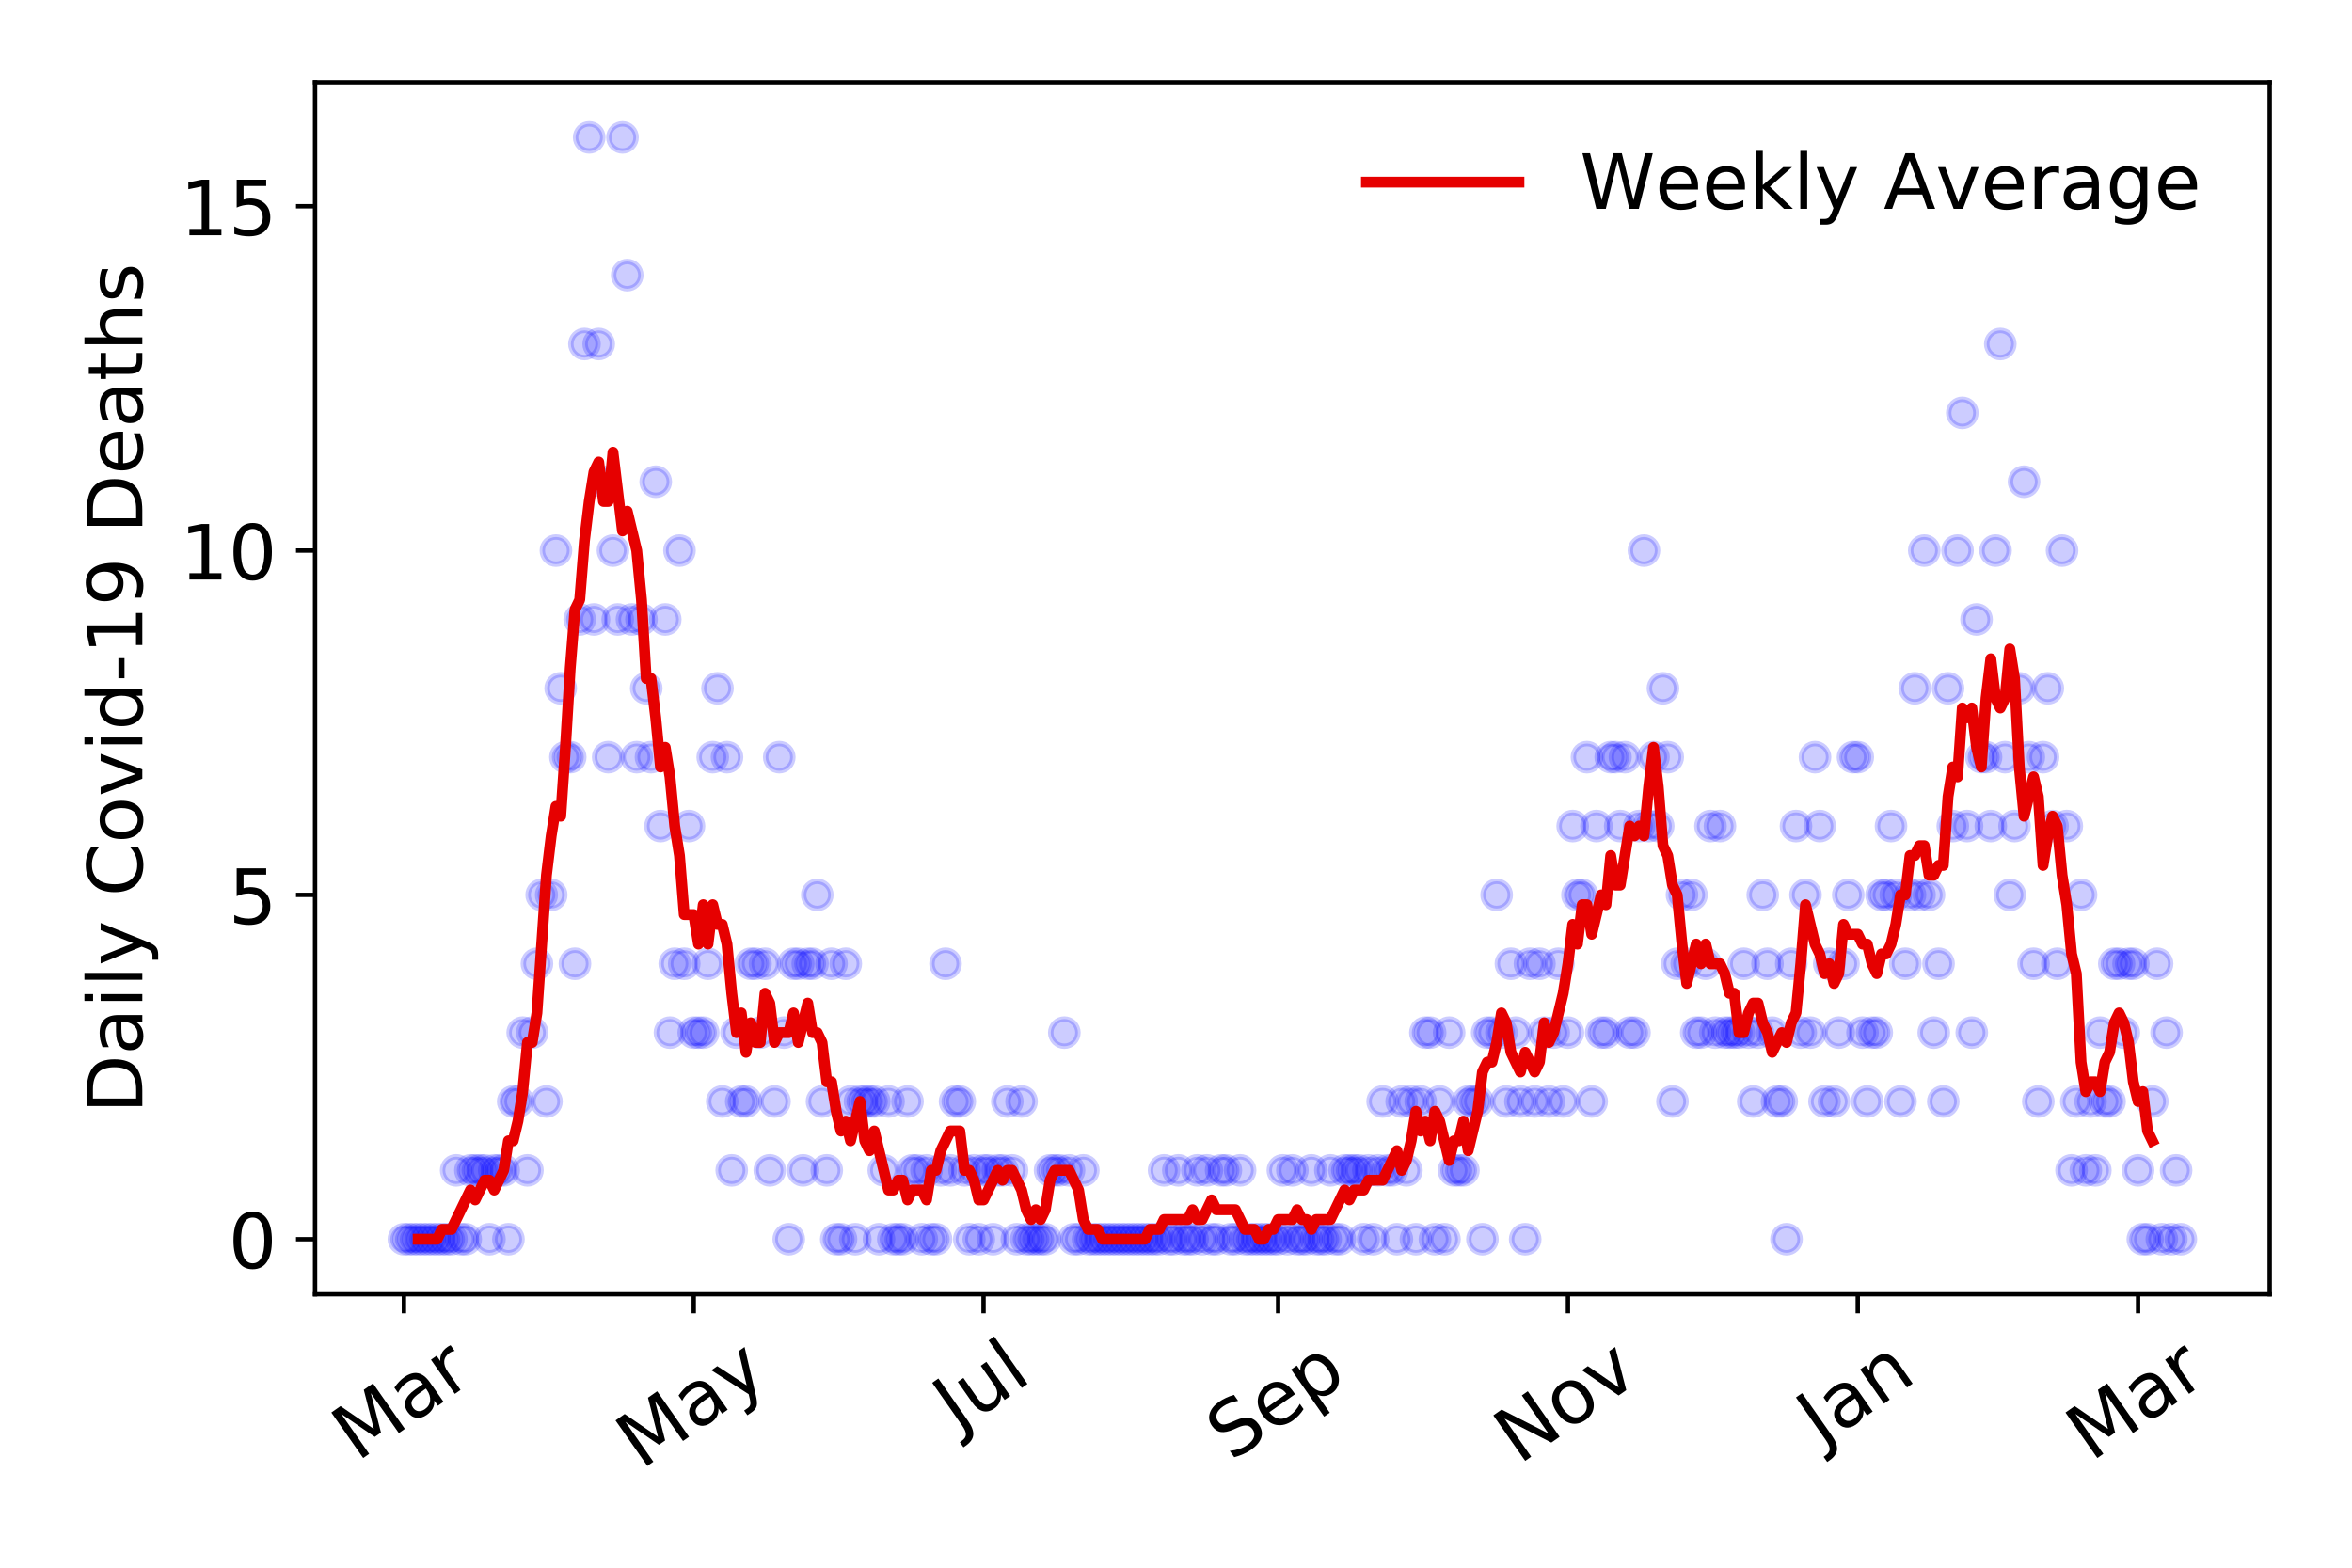 <?xml version="1.0" encoding="utf-8" standalone="no"?>
<!DOCTYPE svg PUBLIC "-//W3C//DTD SVG 1.1//EN"
  "http://www.w3.org/Graphics/SVG/1.1/DTD/svg11.dtd">
<!-- Created with matplotlib (https://matplotlib.org/) -->
<svg height="288pt" version="1.1" viewBox="0 0 432 288" width="432pt" xmlns="http://www.w3.org/2000/svg" xmlns:xlink="http://www.w3.org/1999/xlink">
 <defs>
  <style type="text/css">
*{stroke-linecap:butt;stroke-linejoin:round;}
  </style>
 </defs>
 <g id="figure_1">
  <g id="patch_1">
   <path d="M 0 288 
L 432 288 
L 432 0 
L 0 0 
z
" style="fill:#ffffff;"/>
  </g>
  <g id="axes_1">
   <g id="patch_2">
    <path d="M 57.87 237.778 
L 416.88 237.778 
L 416.88 15.12 
L 57.87 15.12 
z
" style="fill:#ffffff;"/>
   </g>
   <g id="matplotlib.axis_1">
    <g id="xtick_1">
     <g id="line2d_1">
      <defs>
       <path d="M 0 0 
L 0 3.5 
" id="m06d1768476" style="stroke:#000000;stroke-width:0.8;"/>
      </defs>
      <g>
       <use style="stroke:#000000;stroke-width:0.8;" x="74.189" xlink:href="#m06d1768476" y="237.778"/>
      </g>
     </g>
     <g id="text_1">
      <!-- Mar -->
      <defs>
       <path d="M 9.812 72.906 
L 24.516 72.906 
L 43.109 23.297 
L 61.812 72.906 
L 76.516 72.906 
L 76.516 0 
L 66.891 0 
L 66.891 64.016 
L 48.094 14.016 
L 38.188 14.016 
L 19.391 64.016 
L 19.391 0 
L 9.812 0 
z
" id="DejaVuSans-77"/>
       <path d="M 34.281 27.484 
Q 23.391 27.484 19.188 25 
Q 14.984 22.516 14.984 16.5 
Q 14.984 11.719 18.141 8.906 
Q 21.297 6.109 26.703 6.109 
Q 34.188 6.109 38.703 11.406 
Q 43.219 16.703 43.219 25.484 
L 43.219 27.484 
z
M 52.203 31.203 
L 52.203 0 
L 43.219 0 
L 43.219 8.297 
Q 40.141 3.328 35.547 0.953 
Q 30.953 -1.422 24.312 -1.422 
Q 15.922 -1.422 10.953 3.297 
Q 6 8.016 6 15.922 
Q 6 25.141 12.172 29.828 
Q 18.359 34.516 30.609 34.516 
L 43.219 34.516 
L 43.219 35.406 
Q 43.219 41.609 39.141 45 
Q 35.062 48.391 27.688 48.391 
Q 23 48.391 18.547 47.266 
Q 14.109 46.141 10.016 43.891 
L 10.016 52.203 
Q 14.938 54.109 19.578 55.047 
Q 24.219 56 28.609 56 
Q 40.484 56 46.344 49.844 
Q 52.203 43.703 52.203 31.203 
z
" id="DejaVuSans-97"/>
       <path d="M 41.109 46.297 
Q 39.594 47.172 37.812 47.578 
Q 36.031 48 33.891 48 
Q 26.266 48 22.188 43.047 
Q 18.109 38.094 18.109 28.812 
L 18.109 0 
L 9.078 0 
L 9.078 54.688 
L 18.109 54.688 
L 18.109 46.188 
Q 20.953 51.172 25.484 53.578 
Q 30.031 56 36.531 56 
Q 37.453 56 38.578 55.875 
Q 39.703 55.766 41.062 55.516 
z
" id="DejaVuSans-114"/>
      </defs>
      <g transform="translate(65.586 268.643)rotate(-35)scale(0.14 -0.14)">
       <use xlink:href="#DejaVuSans-77"/>
       <use x="86.279" xlink:href="#DejaVuSans-97"/>
       <use x="147.559" xlink:href="#DejaVuSans-114"/>
      </g>
     </g>
    </g>
    <g id="xtick_2">
     <g id="line2d_2">
      <g>
       <use style="stroke:#000000;stroke-width:0.8;" x="127.421" xlink:href="#m06d1768476" y="237.778"/>
      </g>
     </g>
     <g id="text_2">
      <!-- May -->
      <defs>
       <path d="M 32.172 -5.078 
Q 28.375 -14.844 24.75 -17.812 
Q 21.141 -20.797 15.094 -20.797 
L 7.906 -20.797 
L 7.906 -13.281 
L 13.188 -13.281 
Q 16.891 -13.281 18.938 -11.516 
Q 21 -9.766 23.484 -3.219 
L 25.094 0.875 
L 2.984 54.688 
L 12.5 54.688 
L 29.594 11.922 
L 46.688 54.688 
L 56.203 54.688 
z
" id="DejaVuSans-121"/>
      </defs>
      <g transform="translate(117.781 270.094)rotate(-35)scale(0.14 -0.14)">
       <use xlink:href="#DejaVuSans-77"/>
       <use x="86.279" xlink:href="#DejaVuSans-97"/>
       <use x="147.559" xlink:href="#DejaVuSans-121"/>
      </g>
     </g>
    </g>
    <g id="xtick_3">
     <g id="line2d_3">
      <g>
       <use style="stroke:#000000;stroke-width:0.8;" x="180.652" xlink:href="#m06d1768476" y="237.778"/>
      </g>
     </g>
     <g id="text_3">
      <!-- Jul -->
      <defs>
       <path d="M 9.812 72.906 
L 19.672 72.906 
L 19.672 5.078 
Q 19.672 -8.109 14.672 -14.062 
Q 9.672 -20.016 -1.422 -20.016 
L -5.172 -20.016 
L -5.172 -11.719 
L -2.094 -11.719 
Q 4.438 -11.719 7.125 -8.047 
Q 9.812 -4.391 9.812 5.078 
z
" id="DejaVuSans-74"/>
       <path d="M 8.5 21.578 
L 8.5 54.688 
L 17.484 54.688 
L 17.484 21.922 
Q 17.484 14.156 20.5 10.266 
Q 23.531 6.391 29.594 6.391 
Q 36.859 6.391 41.078 11.031 
Q 45.312 15.672 45.312 23.688 
L 45.312 54.688 
L 54.297 54.688 
L 54.297 0 
L 45.312 0 
L 45.312 8.406 
Q 42.047 3.422 37.719 1 
Q 33.406 -1.422 27.688 -1.422 
Q 18.266 -1.422 13.375 4.438 
Q 8.5 10.297 8.5 21.578 
z
M 31.109 56 
z
" id="DejaVuSans-117"/>
       <path d="M 9.422 75.984 
L 18.406 75.984 
L 18.406 0 
L 9.422 0 
z
" id="DejaVuSans-108"/>
      </defs>
      <g transform="translate(175.95 263.181)rotate(-35)scale(0.14 -0.14)">
       <use xlink:href="#DejaVuSans-74"/>
       <use x="29.492" xlink:href="#DejaVuSans-117"/>
       <use x="92.871" xlink:href="#DejaVuSans-108"/>
      </g>
     </g>
    </g>
    <g id="xtick_4">
     <g id="line2d_4">
      <g>
       <use style="stroke:#000000;stroke-width:0.8;" x="234.757" xlink:href="#m06d1768476" y="237.778"/>
      </g>
     </g>
     <g id="text_4">
      <!-- Sep -->
      <defs>
       <path d="M 53.516 70.516 
L 53.516 60.891 
Q 47.906 63.578 42.922 64.891 
Q 37.938 66.219 33.297 66.219 
Q 25.25 66.219 20.875 63.094 
Q 16.5 59.969 16.5 54.203 
Q 16.5 49.359 19.406 46.891 
Q 22.312 44.438 30.422 42.922 
L 36.375 41.703 
Q 47.406 39.594 52.656 34.297 
Q 57.906 29 57.906 20.125 
Q 57.906 9.516 50.797 4.047 
Q 43.703 -1.422 29.984 -1.422 
Q 24.812 -1.422 18.969 -0.25 
Q 13.141 0.922 6.891 3.219 
L 6.891 13.375 
Q 12.891 10.016 18.656 8.297 
Q 24.422 6.594 29.984 6.594 
Q 38.422 6.594 43.016 9.906 
Q 47.609 13.234 47.609 19.391 
Q 47.609 24.75 44.312 27.781 
Q 41.016 30.812 33.5 32.328 
L 27.484 33.5 
Q 16.453 35.688 11.516 40.375 
Q 6.594 45.062 6.594 53.422 
Q 6.594 63.094 13.406 68.656 
Q 20.219 74.219 32.172 74.219 
Q 37.312 74.219 42.625 73.281 
Q 47.953 72.359 53.516 70.516 
z
" id="DejaVuSans-83"/>
       <path d="M 56.203 29.594 
L 56.203 25.203 
L 14.891 25.203 
Q 15.484 15.922 20.484 11.062 
Q 25.484 6.203 34.422 6.203 
Q 39.594 6.203 44.453 7.469 
Q 49.312 8.734 54.109 11.281 
L 54.109 2.781 
Q 49.266 0.734 44.188 -0.344 
Q 39.109 -1.422 33.891 -1.422 
Q 20.797 -1.422 13.156 6.188 
Q 5.516 13.812 5.516 26.812 
Q 5.516 40.234 12.766 48.109 
Q 20.016 56 32.328 56 
Q 43.359 56 49.781 48.891 
Q 56.203 41.797 56.203 29.594 
z
M 47.219 32.234 
Q 47.125 39.594 43.094 43.984 
Q 39.062 48.391 32.422 48.391 
Q 24.906 48.391 20.391 44.141 
Q 15.875 39.891 15.188 32.172 
z
" id="DejaVuSans-101"/>
       <path d="M 18.109 8.203 
L 18.109 -20.797 
L 9.078 -20.797 
L 9.078 54.688 
L 18.109 54.688 
L 18.109 46.391 
Q 20.953 51.266 25.266 53.625 
Q 29.594 56 35.594 56 
Q 45.562 56 51.781 48.094 
Q 58.016 40.188 58.016 27.297 
Q 58.016 14.406 51.781 6.484 
Q 45.562 -1.422 35.594 -1.422 
Q 29.594 -1.422 25.266 0.953 
Q 20.953 3.328 18.109 8.203 
z
M 48.688 27.297 
Q 48.688 37.203 44.609 42.844 
Q 40.531 48.484 33.406 48.484 
Q 26.266 48.484 22.188 42.844 
Q 18.109 37.203 18.109 27.297 
Q 18.109 17.391 22.188 11.75 
Q 26.266 6.109 33.406 6.109 
Q 40.531 6.109 44.609 11.75 
Q 48.688 17.391 48.688 27.297 
z
" id="DejaVuSans-112"/>
      </defs>
      <g transform="translate(226.164 268.629)rotate(-35)scale(0.14 -0.14)">
       <use xlink:href="#DejaVuSans-83"/>
       <use x="63.477" xlink:href="#DejaVuSans-101"/>
       <use x="125" xlink:href="#DejaVuSans-112"/>
      </g>
     </g>
    </g>
    <g id="xtick_5">
     <g id="line2d_5">
      <g>
       <use style="stroke:#000000;stroke-width:0.8;" x="287.989" xlink:href="#m06d1768476" y="237.778"/>
      </g>
     </g>
     <g id="text_5">
      <!-- Nov -->
      <defs>
       <path d="M 9.812 72.906 
L 23.094 72.906 
L 55.422 11.922 
L 55.422 72.906 
L 64.984 72.906 
L 64.984 0 
L 51.703 0 
L 19.391 60.984 
L 19.391 0 
L 9.812 0 
z
" id="DejaVuSans-78"/>
       <path d="M 30.609 48.391 
Q 23.391 48.391 19.188 42.75 
Q 14.984 37.109 14.984 27.297 
Q 14.984 17.484 19.156 11.844 
Q 23.344 6.203 30.609 6.203 
Q 37.797 6.203 41.984 11.859 
Q 46.188 17.531 46.188 27.297 
Q 46.188 37.016 41.984 42.703 
Q 37.797 48.391 30.609 48.391 
z
M 30.609 56 
Q 42.328 56 49.016 48.375 
Q 55.719 40.766 55.719 27.297 
Q 55.719 13.875 49.016 6.219 
Q 42.328 -1.422 30.609 -1.422 
Q 18.844 -1.422 12.172 6.219 
Q 5.516 13.875 5.516 27.297 
Q 5.516 40.766 12.172 48.375 
Q 18.844 56 30.609 56 
z
" id="DejaVuSans-111"/>
       <path d="M 2.984 54.688 
L 12.5 54.688 
L 29.594 8.797 
L 46.688 54.688 
L 56.203 54.688 
L 35.688 0 
L 23.484 0 
z
" id="DejaVuSans-118"/>
      </defs>
      <g transform="translate(279.013 269.166)rotate(-35)scale(0.14 -0.14)">
       <use xlink:href="#DejaVuSans-78"/>
       <use x="74.805" xlink:href="#DejaVuSans-111"/>
       <use x="135.986" xlink:href="#DejaVuSans-118"/>
      </g>
     </g>
    </g>
    <g id="xtick_6">
     <g id="line2d_6">
      <g>
       <use style="stroke:#000000;stroke-width:0.8;" x="341.221" xlink:href="#m06d1768476" y="237.778"/>
      </g>
     </g>
     <g id="text_6">
      <!-- Jan -->
      <defs>
       <path d="M 54.891 33.016 
L 54.891 0 
L 45.906 0 
L 45.906 32.719 
Q 45.906 40.484 42.875 44.328 
Q 39.844 48.188 33.797 48.188 
Q 26.516 48.188 22.312 43.547 
Q 18.109 38.922 18.109 30.906 
L 18.109 0 
L 9.078 0 
L 9.078 54.688 
L 18.109 54.688 
L 18.109 46.188 
Q 21.344 51.125 25.703 53.562 
Q 30.078 56 35.797 56 
Q 45.219 56 50.047 50.172 
Q 54.891 44.344 54.891 33.016 
z
" id="DejaVuSans-110"/>
      </defs>
      <g transform="translate(334.597 265.871)rotate(-35)scale(0.14 -0.14)">
       <use xlink:href="#DejaVuSans-74"/>
       <use x="29.492" xlink:href="#DejaVuSans-97"/>
       <use x="90.771" xlink:href="#DejaVuSans-110"/>
      </g>
     </g>
    </g>
    <g id="xtick_7">
     <g id="line2d_7">
      <g>
       <use style="stroke:#000000;stroke-width:0.8;" x="392.707" xlink:href="#m06d1768476" y="237.778"/>
      </g>
     </g>
     <g id="text_7">
      <!-- Mar -->
      <g transform="translate(384.105 268.643)rotate(-35)scale(0.14 -0.14)">
       <use xlink:href="#DejaVuSans-77"/>
       <use x="86.279" xlink:href="#DejaVuSans-97"/>
       <use x="147.559" xlink:href="#DejaVuSans-114"/>
      </g>
     </g>
    </g>
   </g>
   <g id="matplotlib.axis_2">
    <g id="ytick_1">
     <g id="line2d_8">
      <defs>
       <path d="M 0 0 
L -3.5 0 
" id="m98be65e8da" style="stroke:#000000;stroke-width:0.8;"/>
      </defs>
      <g>
       <use style="stroke:#000000;stroke-width:0.8;" x="57.87" xlink:href="#m98be65e8da" y="227.657"/>
      </g>
     </g>
     <g id="text_8">
      <!-- 0 -->
      <defs>
       <path d="M 31.781 66.406 
Q 24.172 66.406 20.328 58.906 
Q 16.5 51.422 16.5 36.375 
Q 16.5 21.391 20.328 13.891 
Q 24.172 6.391 31.781 6.391 
Q 39.453 6.391 43.281 13.891 
Q 47.125 21.391 47.125 36.375 
Q 47.125 51.422 43.281 58.906 
Q 39.453 66.406 31.781 66.406 
z
M 31.781 74.219 
Q 44.047 74.219 50.516 64.516 
Q 56.984 54.828 56.984 36.375 
Q 56.984 17.969 50.516 8.266 
Q 44.047 -1.422 31.781 -1.422 
Q 19.531 -1.422 13.062 8.266 
Q 6.594 17.969 6.594 36.375 
Q 6.594 54.828 13.062 64.516 
Q 19.531 74.219 31.781 74.219 
z
" id="DejaVuSans-48"/>
      </defs>
      <g transform="translate(41.962 232.976)scale(0.14 -0.14)">
       <use xlink:href="#DejaVuSans-48"/>
      </g>
     </g>
    </g>
    <g id="ytick_2">
     <g id="line2d_9">
      <g>
       <use style="stroke:#000000;stroke-width:0.8;" x="57.87" xlink:href="#m98be65e8da" y="164.402"/>
      </g>
     </g>
     <g id="text_9">
      <!-- 5 -->
      <defs>
       <path d="M 10.797 72.906 
L 49.516 72.906 
L 49.516 64.594 
L 19.828 64.594 
L 19.828 46.734 
Q 21.969 47.469 24.109 47.828 
Q 26.266 48.188 28.422 48.188 
Q 40.625 48.188 47.75 41.5 
Q 54.891 34.812 54.891 23.391 
Q 54.891 11.625 47.562 5.094 
Q 40.234 -1.422 26.906 -1.422 
Q 22.312 -1.422 17.547 -0.641 
Q 12.797 0.141 7.719 1.703 
L 7.719 11.625 
Q 12.109 9.234 16.797 8.062 
Q 21.484 6.891 26.703 6.891 
Q 35.156 6.891 40.078 11.328 
Q 45.016 15.766 45.016 23.391 
Q 45.016 31 40.078 35.438 
Q 35.156 39.891 26.703 39.891 
Q 22.75 39.891 18.812 39.016 
Q 14.891 38.141 10.797 36.281 
z
" id="DejaVuSans-53"/>
      </defs>
      <g transform="translate(41.962 169.721)scale(0.14 -0.14)">
       <use xlink:href="#DejaVuSans-53"/>
      </g>
     </g>
    </g>
    <g id="ytick_3">
     <g id="line2d_10">
      <g>
       <use style="stroke:#000000;stroke-width:0.8;" x="57.87" xlink:href="#m98be65e8da" y="101.147"/>
      </g>
     </g>
     <g id="text_10">
      <!-- 10 -->
      <defs>
       <path d="M 12.406 8.297 
L 28.516 8.297 
L 28.516 63.922 
L 10.984 60.406 
L 10.984 69.391 
L 28.422 72.906 
L 38.281 72.906 
L 38.281 8.297 
L 54.391 8.297 
L 54.391 0 
L 12.406 0 
z
" id="DejaVuSans-49"/>
      </defs>
      <g transform="translate(33.055 106.466)scale(0.14 -0.14)">
       <use xlink:href="#DejaVuSans-49"/>
       <use x="63.623" xlink:href="#DejaVuSans-48"/>
      </g>
     </g>
    </g>
    <g id="ytick_4">
     <g id="line2d_11">
      <g>
       <use style="stroke:#000000;stroke-width:0.8;" x="57.87" xlink:href="#m98be65e8da" y="37.892"/>
      </g>
     </g>
     <g id="text_11">
      <!-- 15 -->
      <g transform="translate(33.055 43.211)scale(0.14 -0.14)">
       <use xlink:href="#DejaVuSans-49"/>
       <use x="63.623" xlink:href="#DejaVuSans-53"/>
      </g>
     </g>
    </g>
    <g id="text_12">
     <!-- Daily Covid-19 Deaths -->
     <defs>
      <path d="M 19.672 64.797 
L 19.672 8.109 
L 31.594 8.109 
Q 46.688 8.109 53.688 14.938 
Q 60.688 21.781 60.688 36.531 
Q 60.688 51.172 53.688 57.984 
Q 46.688 64.797 31.594 64.797 
z
M 9.812 72.906 
L 30.078 72.906 
Q 51.266 72.906 61.172 64.094 
Q 71.094 55.281 71.094 36.531 
Q 71.094 17.672 61.125 8.828 
Q 51.172 0 30.078 0 
L 9.812 0 
z
" id="DejaVuSans-68"/>
      <path d="M 9.422 54.688 
L 18.406 54.688 
L 18.406 0 
L 9.422 0 
z
M 9.422 75.984 
L 18.406 75.984 
L 18.406 64.594 
L 9.422 64.594 
z
" id="DejaVuSans-105"/>
      <path id="DejaVuSans-32"/>
      <path d="M 64.406 67.281 
L 64.406 56.891 
Q 59.422 61.531 53.781 63.812 
Q 48.141 66.109 41.797 66.109 
Q 29.297 66.109 22.656 58.469 
Q 16.016 50.828 16.016 36.375 
Q 16.016 21.969 22.656 14.328 
Q 29.297 6.688 41.797 6.688 
Q 48.141 6.688 53.781 8.984 
Q 59.422 11.281 64.406 15.922 
L 64.406 5.609 
Q 59.234 2.094 53.438 0.328 
Q 47.656 -1.422 41.219 -1.422 
Q 24.656 -1.422 15.125 8.703 
Q 5.609 18.844 5.609 36.375 
Q 5.609 53.953 15.125 64.078 
Q 24.656 74.219 41.219 74.219 
Q 47.75 74.219 53.531 72.484 
Q 59.328 70.75 64.406 67.281 
z
" id="DejaVuSans-67"/>
      <path d="M 45.406 46.391 
L 45.406 75.984 
L 54.391 75.984 
L 54.391 0 
L 45.406 0 
L 45.406 8.203 
Q 42.578 3.328 38.25 0.953 
Q 33.938 -1.422 27.875 -1.422 
Q 17.969 -1.422 11.734 6.484 
Q 5.516 14.406 5.516 27.297 
Q 5.516 40.188 11.734 48.094 
Q 17.969 56 27.875 56 
Q 33.938 56 38.25 53.625 
Q 42.578 51.266 45.406 46.391 
z
M 14.797 27.297 
Q 14.797 17.391 18.875 11.75 
Q 22.953 6.109 30.078 6.109 
Q 37.203 6.109 41.297 11.75 
Q 45.406 17.391 45.406 27.297 
Q 45.406 37.203 41.297 42.844 
Q 37.203 48.484 30.078 48.484 
Q 22.953 48.484 18.875 42.844 
Q 14.797 37.203 14.797 27.297 
z
" id="DejaVuSans-100"/>
      <path d="M 4.891 31.391 
L 31.203 31.391 
L 31.203 23.391 
L 4.891 23.391 
z
" id="DejaVuSans-45"/>
      <path d="M 10.984 1.516 
L 10.984 10.5 
Q 14.703 8.734 18.5 7.812 
Q 22.312 6.891 25.984 6.891 
Q 35.75 6.891 40.891 13.453 
Q 46.047 20.016 46.781 33.406 
Q 43.953 29.203 39.594 26.953 
Q 35.25 24.703 29.984 24.703 
Q 19.047 24.703 12.672 31.312 
Q 6.297 37.938 6.297 49.422 
Q 6.297 60.641 12.938 67.422 
Q 19.578 74.219 30.609 74.219 
Q 43.266 74.219 49.922 64.516 
Q 56.594 54.828 56.594 36.375 
Q 56.594 19.141 48.406 8.859 
Q 40.234 -1.422 26.422 -1.422 
Q 22.703 -1.422 18.891 -0.688 
Q 15.094 0.047 10.984 1.516 
z
M 30.609 32.422 
Q 37.25 32.422 41.125 36.953 
Q 45.016 41.5 45.016 49.422 
Q 45.016 57.281 41.125 61.844 
Q 37.25 66.406 30.609 66.406 
Q 23.969 66.406 20.094 61.844 
Q 16.219 57.281 16.219 49.422 
Q 16.219 41.5 20.094 36.953 
Q 23.969 32.422 30.609 32.422 
z
" id="DejaVuSans-57"/>
      <path d="M 18.312 70.219 
L 18.312 54.688 
L 36.812 54.688 
L 36.812 47.703 
L 18.312 47.703 
L 18.312 18.016 
Q 18.312 11.328 20.141 9.422 
Q 21.969 7.516 27.594 7.516 
L 36.812 7.516 
L 36.812 0 
L 27.594 0 
Q 17.188 0 13.234 3.875 
Q 9.281 7.766 9.281 18.016 
L 9.281 47.703 
L 2.688 47.703 
L 2.688 54.688 
L 9.281 54.688 
L 9.281 70.219 
z
" id="DejaVuSans-116"/>
      <path d="M 54.891 33.016 
L 54.891 0 
L 45.906 0 
L 45.906 32.719 
Q 45.906 40.484 42.875 44.328 
Q 39.844 48.188 33.797 48.188 
Q 26.516 48.188 22.312 43.547 
Q 18.109 38.922 18.109 30.906 
L 18.109 0 
L 9.078 0 
L 9.078 75.984 
L 18.109 75.984 
L 18.109 46.188 
Q 21.344 51.125 25.703 53.562 
Q 30.078 56 35.797 56 
Q 45.219 56 50.047 50.172 
Q 54.891 44.344 54.891 33.016 
z
" id="DejaVuSans-104"/>
      <path d="M 44.281 53.078 
L 44.281 44.578 
Q 40.484 46.531 36.375 47.5 
Q 32.281 48.484 27.875 48.484 
Q 21.188 48.484 17.844 46.438 
Q 14.5 44.391 14.5 40.281 
Q 14.5 37.156 16.891 35.375 
Q 19.281 33.594 26.516 31.984 
L 29.594 31.297 
Q 39.156 29.25 43.188 25.516 
Q 47.219 21.781 47.219 15.094 
Q 47.219 7.469 41.188 3.016 
Q 35.156 -1.422 24.609 -1.422 
Q 20.219 -1.422 15.453 -0.562 
Q 10.688 0.297 5.422 2 
L 5.422 11.281 
Q 10.406 8.688 15.234 7.391 
Q 20.062 6.109 24.812 6.109 
Q 31.156 6.109 34.562 8.281 
Q 37.984 10.453 37.984 14.406 
Q 37.984 18.062 35.516 20.016 
Q 33.062 21.969 24.703 23.781 
L 21.578 24.516 
Q 13.234 26.266 9.516 29.906 
Q 5.812 33.547 5.812 39.891 
Q 5.812 47.609 11.281 51.797 
Q 16.75 56 26.812 56 
Q 31.781 56 36.172 55.266 
Q 40.578 54.547 44.281 53.078 
z
" id="DejaVuSans-115"/>
     </defs>
     <g transform="translate(26.143 204.56)rotate(-90)scale(0.14 -0.14)">
      <use xlink:href="#DejaVuSans-68"/>
      <use x="77.002" xlink:href="#DejaVuSans-97"/>
      <use x="138.281" xlink:href="#DejaVuSans-105"/>
      <use x="166.064" xlink:href="#DejaVuSans-108"/>
      <use x="193.848" xlink:href="#DejaVuSans-121"/>
      <use x="253.027" xlink:href="#DejaVuSans-32"/>
      <use x="284.814" xlink:href="#DejaVuSans-67"/>
      <use x="354.639" xlink:href="#DejaVuSans-111"/>
      <use x="415.82" xlink:href="#DejaVuSans-118"/>
      <use x="475" xlink:href="#DejaVuSans-105"/>
      <use x="502.783" xlink:href="#DejaVuSans-100"/>
      <use x="566.26" xlink:href="#DejaVuSans-45"/>
      <use x="602.344" xlink:href="#DejaVuSans-49"/>
      <use x="665.967" xlink:href="#DejaVuSans-57"/>
      <use x="729.59" xlink:href="#DejaVuSans-32"/>
      <use x="761.377" xlink:href="#DejaVuSans-68"/>
      <use x="838.379" xlink:href="#DejaVuSans-101"/>
      <use x="899.902" xlink:href="#DejaVuSans-97"/>
      <use x="961.182" xlink:href="#DejaVuSans-116"/>
      <use x="1000.391" xlink:href="#DejaVuSans-104"/>
      <use x="1063.77" xlink:href="#DejaVuSans-115"/>
     </g>
    </g>
   </g>
   <g id="line2d_12">
    <defs>
     <path d="M 0 2.5 
C 0.663 2.5 1.299 2.237 1.768 1.768 
C 2.237 1.299 2.5 0.663 2.5 0 
C 2.5 -0.663 2.237 -1.299 1.768 -1.768 
C 1.299 -2.237 0.663 -2.5 0 -2.5 
C -0.663 -2.5 -1.299 -2.237 -1.768 -1.768 
C -2.237 -1.299 -2.5 -0.663 -2.5 0 
C -2.5 0.663 -2.237 1.299 -1.768 1.768 
C -1.299 2.237 -0.663 2.5 0 2.5 
z
" id="m4448ca76bb" style="stroke:#0000ff;stroke-opacity:0.2;"/>
    </defs>
    <g clip-path="url(#p0c44c82de4)">
     <use style="fill:#0000ff;fill-opacity:0.2;stroke:#0000ff;stroke-opacity:0.2;" x="74.189" xlink:href="#m4448ca76bb" y="227.657"/>
     <use style="fill:#0000ff;fill-opacity:0.2;stroke:#0000ff;stroke-opacity:0.2;" x="75.061" xlink:href="#m4448ca76bb" y="227.657"/>
     <use style="fill:#0000ff;fill-opacity:0.2;stroke:#0000ff;stroke-opacity:0.2;" x="75.934" xlink:href="#m4448ca76bb" y="227.657"/>
     <use style="fill:#0000ff;fill-opacity:0.2;stroke:#0000ff;stroke-opacity:0.2;" x="76.807" xlink:href="#m4448ca76bb" y="227.657"/>
     <use style="fill:#0000ff;fill-opacity:0.2;stroke:#0000ff;stroke-opacity:0.2;" x="77.679" xlink:href="#m4448ca76bb" y="227.657"/>
     <use style="fill:#0000ff;fill-opacity:0.2;stroke:#0000ff;stroke-opacity:0.2;" x="78.552" xlink:href="#m4448ca76bb" y="227.657"/>
     <use style="fill:#0000ff;fill-opacity:0.2;stroke:#0000ff;stroke-opacity:0.2;" x="79.425" xlink:href="#m4448ca76bb" y="227.657"/>
     <use style="fill:#0000ff;fill-opacity:0.2;stroke:#0000ff;stroke-opacity:0.2;" x="80.297" xlink:href="#m4448ca76bb" y="227.657"/>
     <use style="fill:#0000ff;fill-opacity:0.2;stroke:#0000ff;stroke-opacity:0.2;" x="81.17" xlink:href="#m4448ca76bb" y="227.657"/>
     <use style="fill:#0000ff;fill-opacity:0.2;stroke:#0000ff;stroke-opacity:0.2;" x="82.043" xlink:href="#m4448ca76bb" y="227.657"/>
     <use style="fill:#0000ff;fill-opacity:0.2;stroke:#0000ff;stroke-opacity:0.2;" x="82.915" xlink:href="#m4448ca76bb" y="227.657"/>
     <use style="fill:#0000ff;fill-opacity:0.2;stroke:#0000ff;stroke-opacity:0.2;" x="83.788" xlink:href="#m4448ca76bb" y="215.006"/>
     <use style="fill:#0000ff;fill-opacity:0.2;stroke:#0000ff;stroke-opacity:0.2;" x="84.66" xlink:href="#m4448ca76bb" y="227.657"/>
     <use style="fill:#0000ff;fill-opacity:0.2;stroke:#0000ff;stroke-opacity:0.2;" x="85.533" xlink:href="#m4448ca76bb" y="227.657"/>
     <use style="fill:#0000ff;fill-opacity:0.2;stroke:#0000ff;stroke-opacity:0.2;" x="86.406" xlink:href="#m4448ca76bb" y="215.006"/>
     <use style="fill:#0000ff;fill-opacity:0.2;stroke:#0000ff;stroke-opacity:0.2;" x="87.278" xlink:href="#m4448ca76bb" y="215.006"/>
     <use style="fill:#0000ff;fill-opacity:0.2;stroke:#0000ff;stroke-opacity:0.2;" x="88.151" xlink:href="#m4448ca76bb" y="215.006"/>
     <use style="fill:#0000ff;fill-opacity:0.2;stroke:#0000ff;stroke-opacity:0.2;" x="89.024" xlink:href="#m4448ca76bb" y="215.006"/>
     <use style="fill:#0000ff;fill-opacity:0.2;stroke:#0000ff;stroke-opacity:0.2;" x="89.896" xlink:href="#m4448ca76bb" y="227.657"/>
     <use style="fill:#0000ff;fill-opacity:0.2;stroke:#0000ff;stroke-opacity:0.2;" x="90.769" xlink:href="#m4448ca76bb" y="215.006"/>
     <use style="fill:#0000ff;fill-opacity:0.2;stroke:#0000ff;stroke-opacity:0.2;" x="91.642" xlink:href="#m4448ca76bb" y="215.006"/>
     <use style="fill:#0000ff;fill-opacity:0.2;stroke:#0000ff;stroke-opacity:0.2;" x="92.514" xlink:href="#m4448ca76bb" y="215.006"/>
     <use style="fill:#0000ff;fill-opacity:0.2;stroke:#0000ff;stroke-opacity:0.2;" x="93.387" xlink:href="#m4448ca76bb" y="227.657"/>
     <use style="fill:#0000ff;fill-opacity:0.2;stroke:#0000ff;stroke-opacity:0.2;" x="94.26" xlink:href="#m4448ca76bb" y="202.355"/>
     <use style="fill:#0000ff;fill-opacity:0.2;stroke:#0000ff;stroke-opacity:0.2;" x="95.132" xlink:href="#m4448ca76bb" y="202.355"/>
     <use style="fill:#0000ff;fill-opacity:0.2;stroke:#0000ff;stroke-opacity:0.2;" x="96.005" xlink:href="#m4448ca76bb" y="189.704"/>
     <use style="fill:#0000ff;fill-opacity:0.2;stroke:#0000ff;stroke-opacity:0.2;" x="96.878" xlink:href="#m4448ca76bb" y="215.006"/>
     <use style="fill:#0000ff;fill-opacity:0.2;stroke:#0000ff;stroke-opacity:0.2;" x="97.75" xlink:href="#m4448ca76bb" y="189.704"/>
     <use style="fill:#0000ff;fill-opacity:0.2;stroke:#0000ff;stroke-opacity:0.2;" x="98.623" xlink:href="#m4448ca76bb" y="177.053"/>
     <use style="fill:#0000ff;fill-opacity:0.2;stroke:#0000ff;stroke-opacity:0.2;" x="99.496" xlink:href="#m4448ca76bb" y="164.402"/>
     <use style="fill:#0000ff;fill-opacity:0.2;stroke:#0000ff;stroke-opacity:0.2;" x="100.368" xlink:href="#m4448ca76bb" y="202.355"/>
     <use style="fill:#0000ff;fill-opacity:0.2;stroke:#0000ff;stroke-opacity:0.2;" x="101.241" xlink:href="#m4448ca76bb" y="164.402"/>
     <use style="fill:#0000ff;fill-opacity:0.2;stroke:#0000ff;stroke-opacity:0.2;" x="102.114" xlink:href="#m4448ca76bb" y="101.147"/>
     <use style="fill:#0000ff;fill-opacity:0.2;stroke:#0000ff;stroke-opacity:0.2;" x="102.986" xlink:href="#m4448ca76bb" y="126.449"/>
     <use style="fill:#0000ff;fill-opacity:0.2;stroke:#0000ff;stroke-opacity:0.2;" x="103.859" xlink:href="#m4448ca76bb" y="139.1"/>
     <use style="fill:#0000ff;fill-opacity:0.2;stroke:#0000ff;stroke-opacity:0.2;" x="104.732" xlink:href="#m4448ca76bb" y="139.1"/>
     <use style="fill:#0000ff;fill-opacity:0.2;stroke:#0000ff;stroke-opacity:0.2;" x="105.604" xlink:href="#m4448ca76bb" y="177.053"/>
     <use style="fill:#0000ff;fill-opacity:0.2;stroke:#0000ff;stroke-opacity:0.2;" x="106.477" xlink:href="#m4448ca76bb" y="113.798"/>
     <use style="fill:#0000ff;fill-opacity:0.2;stroke:#0000ff;stroke-opacity:0.2;" x="107.35" xlink:href="#m4448ca76bb" y="63.194"/>
     <use style="fill:#0000ff;fill-opacity:0.2;stroke:#0000ff;stroke-opacity:0.2;" x="108.222" xlink:href="#m4448ca76bb" y="25.241"/>
     <use style="fill:#0000ff;fill-opacity:0.2;stroke:#0000ff;stroke-opacity:0.2;" x="109.095" xlink:href="#m4448ca76bb" y="113.798"/>
     <use style="fill:#0000ff;fill-opacity:0.2;stroke:#0000ff;stroke-opacity:0.2;" x="109.967" xlink:href="#m4448ca76bb" y="63.194"/>
     <use style="fill:#0000ff;fill-opacity:0.2;stroke:#0000ff;stroke-opacity:0.2;" x="110.84" xlink:href="#m4448ca76bb" y="88.496"/>
     <use style="fill:#0000ff;fill-opacity:0.2;stroke:#0000ff;stroke-opacity:0.2;" x="111.713" xlink:href="#m4448ca76bb" y="139.1"/>
     <use style="fill:#0000ff;fill-opacity:0.2;stroke:#0000ff;stroke-opacity:0.2;" x="112.585" xlink:href="#m4448ca76bb" y="101.147"/>
     <use style="fill:#0000ff;fill-opacity:0.2;stroke:#0000ff;stroke-opacity:0.2;" x="113.458" xlink:href="#m4448ca76bb" y="113.798"/>
     <use style="fill:#0000ff;fill-opacity:0.2;stroke:#0000ff;stroke-opacity:0.2;" x="114.331" xlink:href="#m4448ca76bb" y="25.241"/>
     <use style="fill:#0000ff;fill-opacity:0.2;stroke:#0000ff;stroke-opacity:0.2;" x="115.203" xlink:href="#m4448ca76bb" y="50.543"/>
     <use style="fill:#0000ff;fill-opacity:0.2;stroke:#0000ff;stroke-opacity:0.2;" x="116.076" xlink:href="#m4448ca76bb" y="113.798"/>
     <use style="fill:#0000ff;fill-opacity:0.2;stroke:#0000ff;stroke-opacity:0.2;" x="116.949" xlink:href="#m4448ca76bb" y="139.1"/>
     <use style="fill:#0000ff;fill-opacity:0.2;stroke:#0000ff;stroke-opacity:0.2;" x="117.821" xlink:href="#m4448ca76bb" y="113.798"/>
     <use style="fill:#0000ff;fill-opacity:0.2;stroke:#0000ff;stroke-opacity:0.2;" x="118.694" xlink:href="#m4448ca76bb" y="126.449"/>
     <use style="fill:#0000ff;fill-opacity:0.2;stroke:#0000ff;stroke-opacity:0.2;" x="119.567" xlink:href="#m4448ca76bb" y="139.1"/>
     <use style="fill:#0000ff;fill-opacity:0.2;stroke:#0000ff;stroke-opacity:0.2;" x="120.439" xlink:href="#m4448ca76bb" y="88.496"/>
     <use style="fill:#0000ff;fill-opacity:0.2;stroke:#0000ff;stroke-opacity:0.2;" x="121.312" xlink:href="#m4448ca76bb" y="151.751"/>
     <use style="fill:#0000ff;fill-opacity:0.2;stroke:#0000ff;stroke-opacity:0.2;" x="122.185" xlink:href="#m4448ca76bb" y="113.798"/>
     <use style="fill:#0000ff;fill-opacity:0.2;stroke:#0000ff;stroke-opacity:0.2;" x="123.057" xlink:href="#m4448ca76bb" y="189.704"/>
     <use style="fill:#0000ff;fill-opacity:0.2;stroke:#0000ff;stroke-opacity:0.2;" x="123.93" xlink:href="#m4448ca76bb" y="177.053"/>
     <use style="fill:#0000ff;fill-opacity:0.2;stroke:#0000ff;stroke-opacity:0.2;" x="124.803" xlink:href="#m4448ca76bb" y="101.147"/>
     <use style="fill:#0000ff;fill-opacity:0.2;stroke:#0000ff;stroke-opacity:0.2;" x="125.675" xlink:href="#m4448ca76bb" y="177.053"/>
     <use style="fill:#0000ff;fill-opacity:0.2;stroke:#0000ff;stroke-opacity:0.2;" x="126.548" xlink:href="#m4448ca76bb" y="151.751"/>
     <use style="fill:#0000ff;fill-opacity:0.2;stroke:#0000ff;stroke-opacity:0.2;" x="127.421" xlink:href="#m4448ca76bb" y="189.704"/>
     <use style="fill:#0000ff;fill-opacity:0.2;stroke:#0000ff;stroke-opacity:0.2;" x="128.293" xlink:href="#m4448ca76bb" y="189.704"/>
     <use style="fill:#0000ff;fill-opacity:0.2;stroke:#0000ff;stroke-opacity:0.2;" x="129.166" xlink:href="#m4448ca76bb" y="189.704"/>
     <use style="fill:#0000ff;fill-opacity:0.2;stroke:#0000ff;stroke-opacity:0.2;" x="130.039" xlink:href="#m4448ca76bb" y="177.053"/>
     <use style="fill:#0000ff;fill-opacity:0.2;stroke:#0000ff;stroke-opacity:0.2;" x="130.911" xlink:href="#m4448ca76bb" y="139.1"/>
     <use style="fill:#0000ff;fill-opacity:0.2;stroke:#0000ff;stroke-opacity:0.2;" x="131.784" xlink:href="#m4448ca76bb" y="126.449"/>
     <use style="fill:#0000ff;fill-opacity:0.2;stroke:#0000ff;stroke-opacity:0.2;" x="132.656" xlink:href="#m4448ca76bb" y="202.355"/>
     <use style="fill:#0000ff;fill-opacity:0.2;stroke:#0000ff;stroke-opacity:0.2;" x="133.529" xlink:href="#m4448ca76bb" y="139.1"/>
     <use style="fill:#0000ff;fill-opacity:0.2;stroke:#0000ff;stroke-opacity:0.2;" x="134.402" xlink:href="#m4448ca76bb" y="215.006"/>
     <use style="fill:#0000ff;fill-opacity:0.2;stroke:#0000ff;stroke-opacity:0.2;" x="135.274" xlink:href="#m4448ca76bb" y="189.704"/>
     <use style="fill:#0000ff;fill-opacity:0.2;stroke:#0000ff;stroke-opacity:0.2;" x="136.147" xlink:href="#m4448ca76bb" y="202.355"/>
     <use style="fill:#0000ff;fill-opacity:0.2;stroke:#0000ff;stroke-opacity:0.2;" x="137.02" xlink:href="#m4448ca76bb" y="202.355"/>
     <use style="fill:#0000ff;fill-opacity:0.2;stroke:#0000ff;stroke-opacity:0.2;" x="137.892" xlink:href="#m4448ca76bb" y="177.053"/>
     <use style="fill:#0000ff;fill-opacity:0.2;stroke:#0000ff;stroke-opacity:0.2;" x="138.765" xlink:href="#m4448ca76bb" y="177.053"/>
     <use style="fill:#0000ff;fill-opacity:0.2;stroke:#0000ff;stroke-opacity:0.2;" x="139.638" xlink:href="#m4448ca76bb" y="189.704"/>
     <use style="fill:#0000ff;fill-opacity:0.2;stroke:#0000ff;stroke-opacity:0.2;" x="140.51" xlink:href="#m4448ca76bb" y="177.053"/>
     <use style="fill:#0000ff;fill-opacity:0.2;stroke:#0000ff;stroke-opacity:0.2;" x="141.383" xlink:href="#m4448ca76bb" y="215.006"/>
     <use style="fill:#0000ff;fill-opacity:0.2;stroke:#0000ff;stroke-opacity:0.2;" x="142.256" xlink:href="#m4448ca76bb" y="202.355"/>
     <use style="fill:#0000ff;fill-opacity:0.2;stroke:#0000ff;stroke-opacity:0.2;" x="143.128" xlink:href="#m4448ca76bb" y="139.1"/>
     <use style="fill:#0000ff;fill-opacity:0.2;stroke:#0000ff;stroke-opacity:0.2;" x="144.001" xlink:href="#m4448ca76bb" y="189.704"/>
     <use style="fill:#0000ff;fill-opacity:0.2;stroke:#0000ff;stroke-opacity:0.2;" x="144.874" xlink:href="#m4448ca76bb" y="227.657"/>
     <use style="fill:#0000ff;fill-opacity:0.2;stroke:#0000ff;stroke-opacity:0.2;" x="145.746" xlink:href="#m4448ca76bb" y="177.053"/>
     <use style="fill:#0000ff;fill-opacity:0.2;stroke:#0000ff;stroke-opacity:0.2;" x="146.619" xlink:href="#m4448ca76bb" y="177.053"/>
     <use style="fill:#0000ff;fill-opacity:0.2;stroke:#0000ff;stroke-opacity:0.2;" x="147.492" xlink:href="#m4448ca76bb" y="215.006"/>
     <use style="fill:#0000ff;fill-opacity:0.2;stroke:#0000ff;stroke-opacity:0.2;" x="148.364" xlink:href="#m4448ca76bb" y="177.053"/>
     <use style="fill:#0000ff;fill-opacity:0.2;stroke:#0000ff;stroke-opacity:0.2;" x="149.237" xlink:href="#m4448ca76bb" y="177.053"/>
     <use style="fill:#0000ff;fill-opacity:0.2;stroke:#0000ff;stroke-opacity:0.2;" x="150.11" xlink:href="#m4448ca76bb" y="164.402"/>
     <use style="fill:#0000ff;fill-opacity:0.2;stroke:#0000ff;stroke-opacity:0.2;" x="150.982" xlink:href="#m4448ca76bb" y="202.355"/>
     <use style="fill:#0000ff;fill-opacity:0.2;stroke:#0000ff;stroke-opacity:0.2;" x="151.855" xlink:href="#m4448ca76bb" y="215.006"/>
     <use style="fill:#0000ff;fill-opacity:0.2;stroke:#0000ff;stroke-opacity:0.2;" x="152.728" xlink:href="#m4448ca76bb" y="177.053"/>
     <use style="fill:#0000ff;fill-opacity:0.2;stroke:#0000ff;stroke-opacity:0.2;" x="153.6" xlink:href="#m4448ca76bb" y="227.657"/>
     <use style="fill:#0000ff;fill-opacity:0.2;stroke:#0000ff;stroke-opacity:0.2;" x="154.473" xlink:href="#m4448ca76bb" y="227.657"/>
     <use style="fill:#0000ff;fill-opacity:0.2;stroke:#0000ff;stroke-opacity:0.2;" x="155.345" xlink:href="#m4448ca76bb" y="177.053"/>
     <use style="fill:#0000ff;fill-opacity:0.2;stroke:#0000ff;stroke-opacity:0.2;" x="156.218" xlink:href="#m4448ca76bb" y="202.355"/>
     <use style="fill:#0000ff;fill-opacity:0.2;stroke:#0000ff;stroke-opacity:0.2;" x="157.091" xlink:href="#m4448ca76bb" y="227.657"/>
     <use style="fill:#0000ff;fill-opacity:0.2;stroke:#0000ff;stroke-opacity:0.2;" x="157.963" xlink:href="#m4448ca76bb" y="202.355"/>
     <use style="fill:#0000ff;fill-opacity:0.2;stroke:#0000ff;stroke-opacity:0.2;" x="158.836" xlink:href="#m4448ca76bb" y="202.355"/>
     <use style="fill:#0000ff;fill-opacity:0.2;stroke:#0000ff;stroke-opacity:0.2;" x="159.709" xlink:href="#m4448ca76bb" y="202.355"/>
     <use style="fill:#0000ff;fill-opacity:0.2;stroke:#0000ff;stroke-opacity:0.2;" x="160.581" xlink:href="#m4448ca76bb" y="202.355"/>
     <use style="fill:#0000ff;fill-opacity:0.2;stroke:#0000ff;stroke-opacity:0.2;" x="161.454" xlink:href="#m4448ca76bb" y="227.657"/>
     <use style="fill:#0000ff;fill-opacity:0.2;stroke:#0000ff;stroke-opacity:0.2;" x="162.327" xlink:href="#m4448ca76bb" y="215.006"/>
     <use style="fill:#0000ff;fill-opacity:0.2;stroke:#0000ff;stroke-opacity:0.2;" x="163.199" xlink:href="#m4448ca76bb" y="202.355"/>
     <use style="fill:#0000ff;fill-opacity:0.2;stroke:#0000ff;stroke-opacity:0.2;" x="164.072" xlink:href="#m4448ca76bb" y="227.657"/>
     <use style="fill:#0000ff;fill-opacity:0.2;stroke:#0000ff;stroke-opacity:0.2;" x="164.945" xlink:href="#m4448ca76bb" y="227.657"/>
     <use style="fill:#0000ff;fill-opacity:0.2;stroke:#0000ff;stroke-opacity:0.2;" x="165.817" xlink:href="#m4448ca76bb" y="227.657"/>
     <use style="fill:#0000ff;fill-opacity:0.2;stroke:#0000ff;stroke-opacity:0.2;" x="166.69" xlink:href="#m4448ca76bb" y="202.355"/>
     <use style="fill:#0000ff;fill-opacity:0.2;stroke:#0000ff;stroke-opacity:0.2;" x="167.563" xlink:href="#m4448ca76bb" y="215.006"/>
     <use style="fill:#0000ff;fill-opacity:0.2;stroke:#0000ff;stroke-opacity:0.2;" x="168.435" xlink:href="#m4448ca76bb" y="215.006"/>
     <use style="fill:#0000ff;fill-opacity:0.2;stroke:#0000ff;stroke-opacity:0.2;" x="169.308" xlink:href="#m4448ca76bb" y="227.657"/>
     <use style="fill:#0000ff;fill-opacity:0.2;stroke:#0000ff;stroke-opacity:0.2;" x="170.181" xlink:href="#m4448ca76bb" y="215.006"/>
     <use style="fill:#0000ff;fill-opacity:0.2;stroke:#0000ff;stroke-opacity:0.2;" x="171.053" xlink:href="#m4448ca76bb" y="227.657"/>
     <use style="fill:#0000ff;fill-opacity:0.2;stroke:#0000ff;stroke-opacity:0.2;" x="171.926" xlink:href="#m4448ca76bb" y="227.657"/>
     <use style="fill:#0000ff;fill-opacity:0.2;stroke:#0000ff;stroke-opacity:0.2;" x="172.799" xlink:href="#m4448ca76bb" y="215.006"/>
     <use style="fill:#0000ff;fill-opacity:0.2;stroke:#0000ff;stroke-opacity:0.2;" x="173.671" xlink:href="#m4448ca76bb" y="177.053"/>
     <use style="fill:#0000ff;fill-opacity:0.2;stroke:#0000ff;stroke-opacity:0.2;" x="174.544" xlink:href="#m4448ca76bb" y="215.006"/>
     <use style="fill:#0000ff;fill-opacity:0.2;stroke:#0000ff;stroke-opacity:0.2;" x="175.417" xlink:href="#m4448ca76bb" y="202.355"/>
     <use style="fill:#0000ff;fill-opacity:0.2;stroke:#0000ff;stroke-opacity:0.2;" x="176.289" xlink:href="#m4448ca76bb" y="202.355"/>
     <use style="fill:#0000ff;fill-opacity:0.2;stroke:#0000ff;stroke-opacity:0.2;" x="177.162" xlink:href="#m4448ca76bb" y="215.006"/>
     <use style="fill:#0000ff;fill-opacity:0.2;stroke:#0000ff;stroke-opacity:0.2;" x="178.035" xlink:href="#m4448ca76bb" y="227.657"/>
     <use style="fill:#0000ff;fill-opacity:0.2;stroke:#0000ff;stroke-opacity:0.2;" x="178.907" xlink:href="#m4448ca76bb" y="215.006"/>
     <use style="fill:#0000ff;fill-opacity:0.2;stroke:#0000ff;stroke-opacity:0.2;" x="179.78" xlink:href="#m4448ca76bb" y="227.657"/>
     <use style="fill:#0000ff;fill-opacity:0.2;stroke:#0000ff;stroke-opacity:0.2;" x="180.652" xlink:href="#m4448ca76bb" y="215.006"/>
     <use style="fill:#0000ff;fill-opacity:0.2;stroke:#0000ff;stroke-opacity:0.2;" x="181.525" xlink:href="#m4448ca76bb" y="215.006"/>
     <use style="fill:#0000ff;fill-opacity:0.2;stroke:#0000ff;stroke-opacity:0.2;" x="182.398" xlink:href="#m4448ca76bb" y="227.657"/>
     <use style="fill:#0000ff;fill-opacity:0.2;stroke:#0000ff;stroke-opacity:0.2;" x="183.27" xlink:href="#m4448ca76bb" y="215.006"/>
     <use style="fill:#0000ff;fill-opacity:0.2;stroke:#0000ff;stroke-opacity:0.2;" x="184.143" xlink:href="#m4448ca76bb" y="215.006"/>
     <use style="fill:#0000ff;fill-opacity:0.2;stroke:#0000ff;stroke-opacity:0.2;" x="185.016" xlink:href="#m4448ca76bb" y="202.355"/>
     <use style="fill:#0000ff;fill-opacity:0.2;stroke:#0000ff;stroke-opacity:0.2;" x="185.888" xlink:href="#m4448ca76bb" y="215.006"/>
     <use style="fill:#0000ff;fill-opacity:0.2;stroke:#0000ff;stroke-opacity:0.2;" x="186.761" xlink:href="#m4448ca76bb" y="227.657"/>
     <use style="fill:#0000ff;fill-opacity:0.2;stroke:#0000ff;stroke-opacity:0.2;" x="187.634" xlink:href="#m4448ca76bb" y="202.355"/>
     <use style="fill:#0000ff;fill-opacity:0.2;stroke:#0000ff;stroke-opacity:0.2;" x="188.506" xlink:href="#m4448ca76bb" y="227.657"/>
     <use style="fill:#0000ff;fill-opacity:0.2;stroke:#0000ff;stroke-opacity:0.2;" x="189.379" xlink:href="#m4448ca76bb" y="227.657"/>
     <use style="fill:#0000ff;fill-opacity:0.2;stroke:#0000ff;stroke-opacity:0.2;" x="190.252" xlink:href="#m4448ca76bb" y="227.657"/>
     <use style="fill:#0000ff;fill-opacity:0.2;stroke:#0000ff;stroke-opacity:0.2;" x="191.124" xlink:href="#m4448ca76bb" y="227.657"/>
     <use style="fill:#0000ff;fill-opacity:0.2;stroke:#0000ff;stroke-opacity:0.2;" x="191.997" xlink:href="#m4448ca76bb" y="227.657"/>
     <use style="fill:#0000ff;fill-opacity:0.2;stroke:#0000ff;stroke-opacity:0.2;" x="192.87" xlink:href="#m4448ca76bb" y="215.006"/>
     <use style="fill:#0000ff;fill-opacity:0.2;stroke:#0000ff;stroke-opacity:0.2;" x="193.742" xlink:href="#m4448ca76bb" y="215.006"/>
     <use style="fill:#0000ff;fill-opacity:0.2;stroke:#0000ff;stroke-opacity:0.2;" x="194.615" xlink:href="#m4448ca76bb" y="215.006"/>
     <use style="fill:#0000ff;fill-opacity:0.2;stroke:#0000ff;stroke-opacity:0.2;" x="195.488" xlink:href="#m4448ca76bb" y="189.704"/>
     <use style="fill:#0000ff;fill-opacity:0.2;stroke:#0000ff;stroke-opacity:0.2;" x="196.36" xlink:href="#m4448ca76bb" y="215.006"/>
     <use style="fill:#0000ff;fill-opacity:0.2;stroke:#0000ff;stroke-opacity:0.2;" x="197.233" xlink:href="#m4448ca76bb" y="227.657"/>
     <use style="fill:#0000ff;fill-opacity:0.2;stroke:#0000ff;stroke-opacity:0.2;" x="198.106" xlink:href="#m4448ca76bb" y="227.657"/>
     <use style="fill:#0000ff;fill-opacity:0.2;stroke:#0000ff;stroke-opacity:0.2;" x="198.978" xlink:href="#m4448ca76bb" y="215.006"/>
     <use style="fill:#0000ff;fill-opacity:0.2;stroke:#0000ff;stroke-opacity:0.2;" x="199.851" xlink:href="#m4448ca76bb" y="227.657"/>
     <use style="fill:#0000ff;fill-opacity:0.2;stroke:#0000ff;stroke-opacity:0.2;" x="200.724" xlink:href="#m4448ca76bb" y="227.657"/>
     <use style="fill:#0000ff;fill-opacity:0.2;stroke:#0000ff;stroke-opacity:0.2;" x="201.596" xlink:href="#m4448ca76bb" y="227.657"/>
     <use style="fill:#0000ff;fill-opacity:0.2;stroke:#0000ff;stroke-opacity:0.2;" x="202.469" xlink:href="#m4448ca76bb" y="227.657"/>
     <use style="fill:#0000ff;fill-opacity:0.2;stroke:#0000ff;stroke-opacity:0.2;" x="203.341" xlink:href="#m4448ca76bb" y="227.657"/>
     <use style="fill:#0000ff;fill-opacity:0.2;stroke:#0000ff;stroke-opacity:0.2;" x="204.214" xlink:href="#m4448ca76bb" y="227.657"/>
     <use style="fill:#0000ff;fill-opacity:0.2;stroke:#0000ff;stroke-opacity:0.2;" x="205.087" xlink:href="#m4448ca76bb" y="227.657"/>
     <use style="fill:#0000ff;fill-opacity:0.2;stroke:#0000ff;stroke-opacity:0.2;" x="205.959" xlink:href="#m4448ca76bb" y="227.657"/>
     <use style="fill:#0000ff;fill-opacity:0.2;stroke:#0000ff;stroke-opacity:0.2;" x="206.832" xlink:href="#m4448ca76bb" y="227.657"/>
     <use style="fill:#0000ff;fill-opacity:0.2;stroke:#0000ff;stroke-opacity:0.2;" x="207.705" xlink:href="#m4448ca76bb" y="227.657"/>
     <use style="fill:#0000ff;fill-opacity:0.2;stroke:#0000ff;stroke-opacity:0.2;" x="208.577" xlink:href="#m4448ca76bb" y="227.657"/>
     <use style="fill:#0000ff;fill-opacity:0.2;stroke:#0000ff;stroke-opacity:0.2;" x="209.45" xlink:href="#m4448ca76bb" y="227.657"/>
     <use style="fill:#0000ff;fill-opacity:0.2;stroke:#0000ff;stroke-opacity:0.2;" x="210.323" xlink:href="#m4448ca76bb" y="227.657"/>
     <use style="fill:#0000ff;fill-opacity:0.2;stroke:#0000ff;stroke-opacity:0.2;" x="211.195" xlink:href="#m4448ca76bb" y="227.657"/>
     <use style="fill:#0000ff;fill-opacity:0.2;stroke:#0000ff;stroke-opacity:0.2;" x="212.068" xlink:href="#m4448ca76bb" y="227.657"/>
     <use style="fill:#0000ff;fill-opacity:0.2;stroke:#0000ff;stroke-opacity:0.2;" x="212.941" xlink:href="#m4448ca76bb" y="227.657"/>
     <use style="fill:#0000ff;fill-opacity:0.2;stroke:#0000ff;stroke-opacity:0.2;" x="213.813" xlink:href="#m4448ca76bb" y="215.006"/>
     <use style="fill:#0000ff;fill-opacity:0.2;stroke:#0000ff;stroke-opacity:0.2;" x="214.686" xlink:href="#m4448ca76bb" y="227.657"/>
     <use style="fill:#0000ff;fill-opacity:0.2;stroke:#0000ff;stroke-opacity:0.2;" x="215.559" xlink:href="#m4448ca76bb" y="227.657"/>
     <use style="fill:#0000ff;fill-opacity:0.2;stroke:#0000ff;stroke-opacity:0.2;" x="216.431" xlink:href="#m4448ca76bb" y="215.006"/>
     <use style="fill:#0000ff;fill-opacity:0.2;stroke:#0000ff;stroke-opacity:0.2;" x="217.304" xlink:href="#m4448ca76bb" y="227.657"/>
     <use style="fill:#0000ff;fill-opacity:0.2;stroke:#0000ff;stroke-opacity:0.2;" x="218.177" xlink:href="#m4448ca76bb" y="227.657"/>
     <use style="fill:#0000ff;fill-opacity:0.2;stroke:#0000ff;stroke-opacity:0.2;" x="219.049" xlink:href="#m4448ca76bb" y="227.657"/>
     <use style="fill:#0000ff;fill-opacity:0.2;stroke:#0000ff;stroke-opacity:0.2;" x="219.922" xlink:href="#m4448ca76bb" y="215.006"/>
     <use style="fill:#0000ff;fill-opacity:0.2;stroke:#0000ff;stroke-opacity:0.2;" x="220.795" xlink:href="#m4448ca76bb" y="227.657"/>
     <use style="fill:#0000ff;fill-opacity:0.2;stroke:#0000ff;stroke-opacity:0.2;" x="221.667" xlink:href="#m4448ca76bb" y="215.006"/>
     <use style="fill:#0000ff;fill-opacity:0.2;stroke:#0000ff;stroke-opacity:0.2;" x="222.54" xlink:href="#m4448ca76bb" y="227.657"/>
     <use style="fill:#0000ff;fill-opacity:0.2;stroke:#0000ff;stroke-opacity:0.2;" x="223.413" xlink:href="#m4448ca76bb" y="227.657"/>
     <use style="fill:#0000ff;fill-opacity:0.2;stroke:#0000ff;stroke-opacity:0.2;" x="224.285" xlink:href="#m4448ca76bb" y="215.006"/>
     <use style="fill:#0000ff;fill-opacity:0.2;stroke:#0000ff;stroke-opacity:0.2;" x="225.158" xlink:href="#m4448ca76bb" y="215.006"/>
     <use style="fill:#0000ff;fill-opacity:0.2;stroke:#0000ff;stroke-opacity:0.2;" x="226.03" xlink:href="#m4448ca76bb" y="227.657"/>
     <use style="fill:#0000ff;fill-opacity:0.2;stroke:#0000ff;stroke-opacity:0.2;" x="226.903" xlink:href="#m4448ca76bb" y="227.657"/>
     <use style="fill:#0000ff;fill-opacity:0.2;stroke:#0000ff;stroke-opacity:0.2;" x="227.776" xlink:href="#m4448ca76bb" y="215.006"/>
     <use style="fill:#0000ff;fill-opacity:0.2;stroke:#0000ff;stroke-opacity:0.2;" x="228.648" xlink:href="#m4448ca76bb" y="227.657"/>
     <use style="fill:#0000ff;fill-opacity:0.2;stroke:#0000ff;stroke-opacity:0.2;" x="229.521" xlink:href="#m4448ca76bb" y="227.657"/>
     <use style="fill:#0000ff;fill-opacity:0.2;stroke:#0000ff;stroke-opacity:0.2;" x="230.394" xlink:href="#m4448ca76bb" y="227.657"/>
     <use style="fill:#0000ff;fill-opacity:0.2;stroke:#0000ff;stroke-opacity:0.2;" x="231.266" xlink:href="#m4448ca76bb" y="227.657"/>
     <use style="fill:#0000ff;fill-opacity:0.2;stroke:#0000ff;stroke-opacity:0.2;" x="232.139" xlink:href="#m4448ca76bb" y="227.657"/>
     <use style="fill:#0000ff;fill-opacity:0.2;stroke:#0000ff;stroke-opacity:0.2;" x="233.012" xlink:href="#m4448ca76bb" y="227.657"/>
     <use style="fill:#0000ff;fill-opacity:0.2;stroke:#0000ff;stroke-opacity:0.2;" x="233.884" xlink:href="#m4448ca76bb" y="227.657"/>
     <use style="fill:#0000ff;fill-opacity:0.2;stroke:#0000ff;stroke-opacity:0.2;" x="234.757" xlink:href="#m4448ca76bb" y="227.657"/>
     <use style="fill:#0000ff;fill-opacity:0.2;stroke:#0000ff;stroke-opacity:0.2;" x="235.63" xlink:href="#m4448ca76bb" y="215.006"/>
     <use style="fill:#0000ff;fill-opacity:0.2;stroke:#0000ff;stroke-opacity:0.2;" x="236.502" xlink:href="#m4448ca76bb" y="227.657"/>
     <use style="fill:#0000ff;fill-opacity:0.2;stroke:#0000ff;stroke-opacity:0.2;" x="237.375" xlink:href="#m4448ca76bb" y="215.006"/>
     <use style="fill:#0000ff;fill-opacity:0.2;stroke:#0000ff;stroke-opacity:0.2;" x="238.248" xlink:href="#m4448ca76bb" y="227.657"/>
     <use style="fill:#0000ff;fill-opacity:0.2;stroke:#0000ff;stroke-opacity:0.2;" x="239.12" xlink:href="#m4448ca76bb" y="227.657"/>
     <use style="fill:#0000ff;fill-opacity:0.2;stroke:#0000ff;stroke-opacity:0.2;" x="239.993" xlink:href="#m4448ca76bb" y="227.657"/>
     <use style="fill:#0000ff;fill-opacity:0.2;stroke:#0000ff;stroke-opacity:0.2;" x="240.866" xlink:href="#m4448ca76bb" y="215.006"/>
     <use style="fill:#0000ff;fill-opacity:0.2;stroke:#0000ff;stroke-opacity:0.2;" x="241.738" xlink:href="#m4448ca76bb" y="227.657"/>
     <use style="fill:#0000ff;fill-opacity:0.2;stroke:#0000ff;stroke-opacity:0.2;" x="242.611" xlink:href="#m4448ca76bb" y="227.657"/>
     <use style="fill:#0000ff;fill-opacity:0.2;stroke:#0000ff;stroke-opacity:0.2;" x="243.484" xlink:href="#m4448ca76bb" y="227.657"/>
     <use style="fill:#0000ff;fill-opacity:0.2;stroke:#0000ff;stroke-opacity:0.2;" x="244.356" xlink:href="#m4448ca76bb" y="215.006"/>
     <use style="fill:#0000ff;fill-opacity:0.2;stroke:#0000ff;stroke-opacity:0.2;" x="245.229" xlink:href="#m4448ca76bb" y="227.657"/>
     <use style="fill:#0000ff;fill-opacity:0.2;stroke:#0000ff;stroke-opacity:0.2;" x="246.102" xlink:href="#m4448ca76bb" y="227.657"/>
     <use style="fill:#0000ff;fill-opacity:0.2;stroke:#0000ff;stroke-opacity:0.2;" x="246.974" xlink:href="#m4448ca76bb" y="215.006"/>
     <use style="fill:#0000ff;fill-opacity:0.2;stroke:#0000ff;stroke-opacity:0.2;" x="247.847" xlink:href="#m4448ca76bb" y="215.006"/>
     <use style="fill:#0000ff;fill-opacity:0.2;stroke:#0000ff;stroke-opacity:0.2;" x="248.72" xlink:href="#m4448ca76bb" y="215.006"/>
     <use style="fill:#0000ff;fill-opacity:0.2;stroke:#0000ff;stroke-opacity:0.2;" x="249.592" xlink:href="#m4448ca76bb" y="215.006"/>
     <use style="fill:#0000ff;fill-opacity:0.2;stroke:#0000ff;stroke-opacity:0.2;" x="250.465" xlink:href="#m4448ca76bb" y="227.657"/>
     <use style="fill:#0000ff;fill-opacity:0.2;stroke:#0000ff;stroke-opacity:0.2;" x="251.337" xlink:href="#m4448ca76bb" y="215.006"/>
     <use style="fill:#0000ff;fill-opacity:0.2;stroke:#0000ff;stroke-opacity:0.2;" x="252.21" xlink:href="#m4448ca76bb" y="227.657"/>
     <use style="fill:#0000ff;fill-opacity:0.2;stroke:#0000ff;stroke-opacity:0.2;" x="253.083" xlink:href="#m4448ca76bb" y="215.006"/>
     <use style="fill:#0000ff;fill-opacity:0.2;stroke:#0000ff;stroke-opacity:0.2;" x="253.955" xlink:href="#m4448ca76bb" y="202.355"/>
     <use style="fill:#0000ff;fill-opacity:0.2;stroke:#0000ff;stroke-opacity:0.2;" x="254.828" xlink:href="#m4448ca76bb" y="215.006"/>
     <use style="fill:#0000ff;fill-opacity:0.2;stroke:#0000ff;stroke-opacity:0.2;" x="255.701" xlink:href="#m4448ca76bb" y="215.006"/>
     <use style="fill:#0000ff;fill-opacity:0.2;stroke:#0000ff;stroke-opacity:0.2;" x="256.573" xlink:href="#m4448ca76bb" y="227.657"/>
     <use style="fill:#0000ff;fill-opacity:0.2;stroke:#0000ff;stroke-opacity:0.2;" x="257.446" xlink:href="#m4448ca76bb" y="202.355"/>
     <use style="fill:#0000ff;fill-opacity:0.2;stroke:#0000ff;stroke-opacity:0.2;" x="258.319" xlink:href="#m4448ca76bb" y="215.006"/>
     <use style="fill:#0000ff;fill-opacity:0.2;stroke:#0000ff;stroke-opacity:0.2;" x="259.191" xlink:href="#m4448ca76bb" y="202.355"/>
     <use style="fill:#0000ff;fill-opacity:0.2;stroke:#0000ff;stroke-opacity:0.2;" x="260.064" xlink:href="#m4448ca76bb" y="227.657"/>
     <use style="fill:#0000ff;fill-opacity:0.2;stroke:#0000ff;stroke-opacity:0.2;" x="260.937" xlink:href="#m4448ca76bb" y="202.355"/>
     <use style="fill:#0000ff;fill-opacity:0.2;stroke:#0000ff;stroke-opacity:0.2;" x="261.809" xlink:href="#m4448ca76bb" y="189.704"/>
     <use style="fill:#0000ff;fill-opacity:0.2;stroke:#0000ff;stroke-opacity:0.2;" x="262.682" xlink:href="#m4448ca76bb" y="189.704"/>
     <use style="fill:#0000ff;fill-opacity:0.2;stroke:#0000ff;stroke-opacity:0.2;" x="263.555" xlink:href="#m4448ca76bb" y="227.657"/>
     <use style="fill:#0000ff;fill-opacity:0.2;stroke:#0000ff;stroke-opacity:0.2;" x="264.427" xlink:href="#m4448ca76bb" y="202.355"/>
     <use style="fill:#0000ff;fill-opacity:0.2;stroke:#0000ff;stroke-opacity:0.2;" x="265.3" xlink:href="#m4448ca76bb" y="227.657"/>
     <use style="fill:#0000ff;fill-opacity:0.2;stroke:#0000ff;stroke-opacity:0.2;" x="266.173" xlink:href="#m4448ca76bb" y="189.704"/>
     <use style="fill:#0000ff;fill-opacity:0.2;stroke:#0000ff;stroke-opacity:0.2;" x="267.045" xlink:href="#m4448ca76bb" y="215.006"/>
     <use style="fill:#0000ff;fill-opacity:0.2;stroke:#0000ff;stroke-opacity:0.2;" x="267.918" xlink:href="#m4448ca76bb" y="215.006"/>
     <use style="fill:#0000ff;fill-opacity:0.2;stroke:#0000ff;stroke-opacity:0.2;" x="268.791" xlink:href="#m4448ca76bb" y="215.006"/>
     <use style="fill:#0000ff;fill-opacity:0.2;stroke:#0000ff;stroke-opacity:0.2;" x="269.663" xlink:href="#m4448ca76bb" y="202.355"/>
     <use style="fill:#0000ff;fill-opacity:0.2;stroke:#0000ff;stroke-opacity:0.2;" x="270.536" xlink:href="#m4448ca76bb" y="202.355"/>
     <use style="fill:#0000ff;fill-opacity:0.2;stroke:#0000ff;stroke-opacity:0.2;" x="271.409" xlink:href="#m4448ca76bb" y="202.355"/>
     <use style="fill:#0000ff;fill-opacity:0.2;stroke:#0000ff;stroke-opacity:0.2;" x="272.281" xlink:href="#m4448ca76bb" y="227.657"/>
     <use style="fill:#0000ff;fill-opacity:0.2;stroke:#0000ff;stroke-opacity:0.2;" x="273.154" xlink:href="#m4448ca76bb" y="189.704"/>
     <use style="fill:#0000ff;fill-opacity:0.2;stroke:#0000ff;stroke-opacity:0.2;" x="274.026" xlink:href="#m4448ca76bb" y="189.704"/>
     <use style="fill:#0000ff;fill-opacity:0.2;stroke:#0000ff;stroke-opacity:0.2;" x="274.899" xlink:href="#m4448ca76bb" y="164.402"/>
     <use style="fill:#0000ff;fill-opacity:0.2;stroke:#0000ff;stroke-opacity:0.2;" x="275.772" xlink:href="#m4448ca76bb" y="189.704"/>
     <use style="fill:#0000ff;fill-opacity:0.2;stroke:#0000ff;stroke-opacity:0.2;" x="276.644" xlink:href="#m4448ca76bb" y="202.355"/>
     <use style="fill:#0000ff;fill-opacity:0.2;stroke:#0000ff;stroke-opacity:0.2;" x="277.517" xlink:href="#m4448ca76bb" y="177.053"/>
     <use style="fill:#0000ff;fill-opacity:0.2;stroke:#0000ff;stroke-opacity:0.2;" x="278.39" xlink:href="#m4448ca76bb" y="189.704"/>
     <use style="fill:#0000ff;fill-opacity:0.2;stroke:#0000ff;stroke-opacity:0.2;" x="279.262" xlink:href="#m4448ca76bb" y="202.355"/>
     <use style="fill:#0000ff;fill-opacity:0.2;stroke:#0000ff;stroke-opacity:0.2;" x="280.135" xlink:href="#m4448ca76bb" y="227.657"/>
     <use style="fill:#0000ff;fill-opacity:0.2;stroke:#0000ff;stroke-opacity:0.2;" x="281.008" xlink:href="#m4448ca76bb" y="177.053"/>
     <use style="fill:#0000ff;fill-opacity:0.2;stroke:#0000ff;stroke-opacity:0.2;" x="281.88" xlink:href="#m4448ca76bb" y="202.355"/>
     <use style="fill:#0000ff;fill-opacity:0.2;stroke:#0000ff;stroke-opacity:0.2;" x="282.753" xlink:href="#m4448ca76bb" y="177.053"/>
     <use style="fill:#0000ff;fill-opacity:0.2;stroke:#0000ff;stroke-opacity:0.2;" x="283.626" xlink:href="#m4448ca76bb" y="189.704"/>
     <use style="fill:#0000ff;fill-opacity:0.2;stroke:#0000ff;stroke-opacity:0.2;" x="284.498" xlink:href="#m4448ca76bb" y="202.355"/>
     <use style="fill:#0000ff;fill-opacity:0.2;stroke:#0000ff;stroke-opacity:0.2;" x="285.371" xlink:href="#m4448ca76bb" y="189.704"/>
     <use style="fill:#0000ff;fill-opacity:0.2;stroke:#0000ff;stroke-opacity:0.2;" x="286.244" xlink:href="#m4448ca76bb" y="177.053"/>
     <use style="fill:#0000ff;fill-opacity:0.2;stroke:#0000ff;stroke-opacity:0.2;" x="287.116" xlink:href="#m4448ca76bb" y="202.355"/>
     <use style="fill:#0000ff;fill-opacity:0.2;stroke:#0000ff;stroke-opacity:0.2;" x="287.989" xlink:href="#m4448ca76bb" y="189.704"/>
     <use style="fill:#0000ff;fill-opacity:0.2;stroke:#0000ff;stroke-opacity:0.2;" x="288.862" xlink:href="#m4448ca76bb" y="151.751"/>
     <use style="fill:#0000ff;fill-opacity:0.2;stroke:#0000ff;stroke-opacity:0.2;" x="289.734" xlink:href="#m4448ca76bb" y="164.402"/>
     <use style="fill:#0000ff;fill-opacity:0.2;stroke:#0000ff;stroke-opacity:0.2;" x="290.607" xlink:href="#m4448ca76bb" y="164.402"/>
     <use style="fill:#0000ff;fill-opacity:0.2;stroke:#0000ff;stroke-opacity:0.2;" x="291.48" xlink:href="#m4448ca76bb" y="139.1"/>
     <use style="fill:#0000ff;fill-opacity:0.2;stroke:#0000ff;stroke-opacity:0.2;" x="292.352" xlink:href="#m4448ca76bb" y="202.355"/>
     <use style="fill:#0000ff;fill-opacity:0.2;stroke:#0000ff;stroke-opacity:0.2;" x="293.225" xlink:href="#m4448ca76bb" y="151.751"/>
     <use style="fill:#0000ff;fill-opacity:0.2;stroke:#0000ff;stroke-opacity:0.2;" x="294.098" xlink:href="#m4448ca76bb" y="189.704"/>
     <use style="fill:#0000ff;fill-opacity:0.2;stroke:#0000ff;stroke-opacity:0.2;" x="294.97" xlink:href="#m4448ca76bb" y="189.704"/>
     <use style="fill:#0000ff;fill-opacity:0.2;stroke:#0000ff;stroke-opacity:0.2;" x="295.843" xlink:href="#m4448ca76bb" y="139.1"/>
     <use style="fill:#0000ff;fill-opacity:0.2;stroke:#0000ff;stroke-opacity:0.2;" x="296.715" xlink:href="#m4448ca76bb" y="139.1"/>
     <use style="fill:#0000ff;fill-opacity:0.2;stroke:#0000ff;stroke-opacity:0.2;" x="297.588" xlink:href="#m4448ca76bb" y="151.751"/>
     <use style="fill:#0000ff;fill-opacity:0.2;stroke:#0000ff;stroke-opacity:0.2;" x="298.461" xlink:href="#m4448ca76bb" y="139.1"/>
     <use style="fill:#0000ff;fill-opacity:0.2;stroke:#0000ff;stroke-opacity:0.2;" x="299.333" xlink:href="#m4448ca76bb" y="189.704"/>
     <use style="fill:#0000ff;fill-opacity:0.2;stroke:#0000ff;stroke-opacity:0.2;" x="300.206" xlink:href="#m4448ca76bb" y="189.704"/>
     <use style="fill:#0000ff;fill-opacity:0.2;stroke:#0000ff;stroke-opacity:0.2;" x="301.079" xlink:href="#m4448ca76bb" y="151.751"/>
     <use style="fill:#0000ff;fill-opacity:0.2;stroke:#0000ff;stroke-opacity:0.2;" x="301.951" xlink:href="#m4448ca76bb" y="101.147"/>
     <use style="fill:#0000ff;fill-opacity:0.2;stroke:#0000ff;stroke-opacity:0.2;" x="302.824" xlink:href="#m4448ca76bb" y="151.751"/>
     <use style="fill:#0000ff;fill-opacity:0.2;stroke:#0000ff;stroke-opacity:0.2;" x="303.697" xlink:href="#m4448ca76bb" y="139.1"/>
     <use style="fill:#0000ff;fill-opacity:0.2;stroke:#0000ff;stroke-opacity:0.2;" x="304.569" xlink:href="#m4448ca76bb" y="151.751"/>
     <use style="fill:#0000ff;fill-opacity:0.2;stroke:#0000ff;stroke-opacity:0.2;" x="305.442" xlink:href="#m4448ca76bb" y="126.449"/>
     <use style="fill:#0000ff;fill-opacity:0.2;stroke:#0000ff;stroke-opacity:0.2;" x="306.315" xlink:href="#m4448ca76bb" y="139.1"/>
     <use style="fill:#0000ff;fill-opacity:0.2;stroke:#0000ff;stroke-opacity:0.2;" x="307.187" xlink:href="#m4448ca76bb" y="202.355"/>
     <use style="fill:#0000ff;fill-opacity:0.2;stroke:#0000ff;stroke-opacity:0.2;" x="308.06" xlink:href="#m4448ca76bb" y="177.053"/>
     <use style="fill:#0000ff;fill-opacity:0.2;stroke:#0000ff;stroke-opacity:0.2;" x="308.933" xlink:href="#m4448ca76bb" y="164.402"/>
     <use style="fill:#0000ff;fill-opacity:0.2;stroke:#0000ff;stroke-opacity:0.2;" x="309.805" xlink:href="#m4448ca76bb" y="177.053"/>
     <use style="fill:#0000ff;fill-opacity:0.2;stroke:#0000ff;stroke-opacity:0.2;" x="310.678" xlink:href="#m4448ca76bb" y="164.402"/>
     <use style="fill:#0000ff;fill-opacity:0.2;stroke:#0000ff;stroke-opacity:0.2;" x="311.551" xlink:href="#m4448ca76bb" y="189.704"/>
     <use style="fill:#0000ff;fill-opacity:0.2;stroke:#0000ff;stroke-opacity:0.2;" x="312.423" xlink:href="#m4448ca76bb" y="189.704"/>
     <use style="fill:#0000ff;fill-opacity:0.2;stroke:#0000ff;stroke-opacity:0.2;" x="313.296" xlink:href="#m4448ca76bb" y="177.053"/>
     <use style="fill:#0000ff;fill-opacity:0.2;stroke:#0000ff;stroke-opacity:0.2;" x="314.169" xlink:href="#m4448ca76bb" y="151.751"/>
     <use style="fill:#0000ff;fill-opacity:0.2;stroke:#0000ff;stroke-opacity:0.2;" x="315.041" xlink:href="#m4448ca76bb" y="189.704"/>
     <use style="fill:#0000ff;fill-opacity:0.2;stroke:#0000ff;stroke-opacity:0.2;" x="315.914" xlink:href="#m4448ca76bb" y="151.751"/>
     <use style="fill:#0000ff;fill-opacity:0.2;stroke:#0000ff;stroke-opacity:0.2;" x="316.787" xlink:href="#m4448ca76bb" y="189.704"/>
     <use style="fill:#0000ff;fill-opacity:0.2;stroke:#0000ff;stroke-opacity:0.2;" x="317.659" xlink:href="#m4448ca76bb" y="189.704"/>
     <use style="fill:#0000ff;fill-opacity:0.2;stroke:#0000ff;stroke-opacity:0.2;" x="318.532" xlink:href="#m4448ca76bb" y="189.704"/>
     <use style="fill:#0000ff;fill-opacity:0.2;stroke:#0000ff;stroke-opacity:0.2;" x="319.405" xlink:href="#m4448ca76bb" y="189.704"/>
     <use style="fill:#0000ff;fill-opacity:0.2;stroke:#0000ff;stroke-opacity:0.2;" x="320.277" xlink:href="#m4448ca76bb" y="177.053"/>
     <use style="fill:#0000ff;fill-opacity:0.2;stroke:#0000ff;stroke-opacity:0.2;" x="321.15" xlink:href="#m4448ca76bb" y="189.704"/>
     <use style="fill:#0000ff;fill-opacity:0.2;stroke:#0000ff;stroke-opacity:0.2;" x="322.022" xlink:href="#m4448ca76bb" y="202.355"/>
     <use style="fill:#0000ff;fill-opacity:0.2;stroke:#0000ff;stroke-opacity:0.2;" x="322.895" xlink:href="#m4448ca76bb" y="189.704"/>
     <use style="fill:#0000ff;fill-opacity:0.2;stroke:#0000ff;stroke-opacity:0.2;" x="323.768" xlink:href="#m4448ca76bb" y="164.402"/>
     <use style="fill:#0000ff;fill-opacity:0.2;stroke:#0000ff;stroke-opacity:0.2;" x="324.64" xlink:href="#m4448ca76bb" y="177.053"/>
     <use style="fill:#0000ff;fill-opacity:0.2;stroke:#0000ff;stroke-opacity:0.2;" x="325.513" xlink:href="#m4448ca76bb" y="189.704"/>
     <use style="fill:#0000ff;fill-opacity:0.2;stroke:#0000ff;stroke-opacity:0.2;" x="326.386" xlink:href="#m4448ca76bb" y="202.355"/>
     <use style="fill:#0000ff;fill-opacity:0.2;stroke:#0000ff;stroke-opacity:0.2;" x="327.258" xlink:href="#m4448ca76bb" y="202.355"/>
     <use style="fill:#0000ff;fill-opacity:0.2;stroke:#0000ff;stroke-opacity:0.2;" x="328.131" xlink:href="#m4448ca76bb" y="227.657"/>
     <use style="fill:#0000ff;fill-opacity:0.2;stroke:#0000ff;stroke-opacity:0.2;" x="329.004" xlink:href="#m4448ca76bb" y="177.053"/>
     <use style="fill:#0000ff;fill-opacity:0.2;stroke:#0000ff;stroke-opacity:0.2;" x="329.876" xlink:href="#m4448ca76bb" y="151.751"/>
     <use style="fill:#0000ff;fill-opacity:0.2;stroke:#0000ff;stroke-opacity:0.2;" x="330.749" xlink:href="#m4448ca76bb" y="189.704"/>
     <use style="fill:#0000ff;fill-opacity:0.2;stroke:#0000ff;stroke-opacity:0.2;" x="331.622" xlink:href="#m4448ca76bb" y="164.402"/>
     <use style="fill:#0000ff;fill-opacity:0.2;stroke:#0000ff;stroke-opacity:0.2;" x="332.494" xlink:href="#m4448ca76bb" y="189.704"/>
     <use style="fill:#0000ff;fill-opacity:0.2;stroke:#0000ff;stroke-opacity:0.2;" x="333.367" xlink:href="#m4448ca76bb" y="139.1"/>
     <use style="fill:#0000ff;fill-opacity:0.2;stroke:#0000ff;stroke-opacity:0.2;" x="334.24" xlink:href="#m4448ca76bb" y="151.751"/>
     <use style="fill:#0000ff;fill-opacity:0.2;stroke:#0000ff;stroke-opacity:0.2;" x="335.112" xlink:href="#m4448ca76bb" y="202.355"/>
     <use style="fill:#0000ff;fill-opacity:0.2;stroke:#0000ff;stroke-opacity:0.2;" x="335.985" xlink:href="#m4448ca76bb" y="177.053"/>
     <use style="fill:#0000ff;fill-opacity:0.2;stroke:#0000ff;stroke-opacity:0.2;" x="336.858" xlink:href="#m4448ca76bb" y="202.355"/>
     <use style="fill:#0000ff;fill-opacity:0.2;stroke:#0000ff;stroke-opacity:0.2;" x="337.73" xlink:href="#m4448ca76bb" y="189.704"/>
     <use style="fill:#0000ff;fill-opacity:0.2;stroke:#0000ff;stroke-opacity:0.2;" x="338.603" xlink:href="#m4448ca76bb" y="177.053"/>
     <use style="fill:#0000ff;fill-opacity:0.2;stroke:#0000ff;stroke-opacity:0.2;" x="339.476" xlink:href="#m4448ca76bb" y="164.402"/>
     <use style="fill:#0000ff;fill-opacity:0.2;stroke:#0000ff;stroke-opacity:0.2;" x="340.348" xlink:href="#m4448ca76bb" y="139.1"/>
     <use style="fill:#0000ff;fill-opacity:0.2;stroke:#0000ff;stroke-opacity:0.2;" x="341.221" xlink:href="#m4448ca76bb" y="139.1"/>
     <use style="fill:#0000ff;fill-opacity:0.2;stroke:#0000ff;stroke-opacity:0.2;" x="342.094" xlink:href="#m4448ca76bb" y="189.704"/>
     <use style="fill:#0000ff;fill-opacity:0.2;stroke:#0000ff;stroke-opacity:0.2;" x="342.966" xlink:href="#m4448ca76bb" y="202.355"/>
     <use style="fill:#0000ff;fill-opacity:0.2;stroke:#0000ff;stroke-opacity:0.2;" x="343.839" xlink:href="#m4448ca76bb" y="189.704"/>
     <use style="fill:#0000ff;fill-opacity:0.2;stroke:#0000ff;stroke-opacity:0.2;" x="344.711" xlink:href="#m4448ca76bb" y="189.704"/>
     <use style="fill:#0000ff;fill-opacity:0.2;stroke:#0000ff;stroke-opacity:0.2;" x="345.584" xlink:href="#m4448ca76bb" y="164.402"/>
     <use style="fill:#0000ff;fill-opacity:0.2;stroke:#0000ff;stroke-opacity:0.2;" x="346.457" xlink:href="#m4448ca76bb" y="164.402"/>
     <use style="fill:#0000ff;fill-opacity:0.2;stroke:#0000ff;stroke-opacity:0.2;" x="347.329" xlink:href="#m4448ca76bb" y="151.751"/>
     <use style="fill:#0000ff;fill-opacity:0.2;stroke:#0000ff;stroke-opacity:0.2;" x="348.202" xlink:href="#m4448ca76bb" y="164.402"/>
     <use style="fill:#0000ff;fill-opacity:0.2;stroke:#0000ff;stroke-opacity:0.2;" x="349.075" xlink:href="#m4448ca76bb" y="202.355"/>
     <use style="fill:#0000ff;fill-opacity:0.2;stroke:#0000ff;stroke-opacity:0.2;" x="349.947" xlink:href="#m4448ca76bb" y="177.053"/>
     <use style="fill:#0000ff;fill-opacity:0.2;stroke:#0000ff;stroke-opacity:0.2;" x="350.82" xlink:href="#m4448ca76bb" y="164.402"/>
     <use style="fill:#0000ff;fill-opacity:0.2;stroke:#0000ff;stroke-opacity:0.2;" x="351.693" xlink:href="#m4448ca76bb" y="126.449"/>
     <use style="fill:#0000ff;fill-opacity:0.2;stroke:#0000ff;stroke-opacity:0.2;" x="352.565" xlink:href="#m4448ca76bb" y="164.402"/>
     <use style="fill:#0000ff;fill-opacity:0.2;stroke:#0000ff;stroke-opacity:0.2;" x="353.438" xlink:href="#m4448ca76bb" y="101.147"/>
     <use style="fill:#0000ff;fill-opacity:0.2;stroke:#0000ff;stroke-opacity:0.2;" x="354.311" xlink:href="#m4448ca76bb" y="164.402"/>
     <use style="fill:#0000ff;fill-opacity:0.2;stroke:#0000ff;stroke-opacity:0.2;" x="355.183" xlink:href="#m4448ca76bb" y="189.704"/>
     <use style="fill:#0000ff;fill-opacity:0.2;stroke:#0000ff;stroke-opacity:0.2;" x="356.056" xlink:href="#m4448ca76bb" y="177.053"/>
     <use style="fill:#0000ff;fill-opacity:0.2;stroke:#0000ff;stroke-opacity:0.2;" x="356.929" xlink:href="#m4448ca76bb" y="202.355"/>
     <use style="fill:#0000ff;fill-opacity:0.2;stroke:#0000ff;stroke-opacity:0.2;" x="357.801" xlink:href="#m4448ca76bb" y="126.449"/>
     <use style="fill:#0000ff;fill-opacity:0.2;stroke:#0000ff;stroke-opacity:0.2;" x="358.674" xlink:href="#m4448ca76bb" y="151.751"/>
     <use style="fill:#0000ff;fill-opacity:0.2;stroke:#0000ff;stroke-opacity:0.2;" x="359.547" xlink:href="#m4448ca76bb" y="101.147"/>
     <use style="fill:#0000ff;fill-opacity:0.2;stroke:#0000ff;stroke-opacity:0.2;" x="360.419" xlink:href="#m4448ca76bb" y="75.845"/>
     <use style="fill:#0000ff;fill-opacity:0.2;stroke:#0000ff;stroke-opacity:0.2;" x="361.292" xlink:href="#m4448ca76bb" y="151.751"/>
     <use style="fill:#0000ff;fill-opacity:0.2;stroke:#0000ff;stroke-opacity:0.2;" x="362.165" xlink:href="#m4448ca76bb" y="189.704"/>
     <use style="fill:#0000ff;fill-opacity:0.2;stroke:#0000ff;stroke-opacity:0.2;" x="363.037" xlink:href="#m4448ca76bb" y="113.798"/>
     <use style="fill:#0000ff;fill-opacity:0.2;stroke:#0000ff;stroke-opacity:0.2;" x="363.91" xlink:href="#m4448ca76bb" y="139.1"/>
     <use style="fill:#0000ff;fill-opacity:0.2;stroke:#0000ff;stroke-opacity:0.2;" x="364.783" xlink:href="#m4448ca76bb" y="139.1"/>
     <use style="fill:#0000ff;fill-opacity:0.2;stroke:#0000ff;stroke-opacity:0.2;" x="365.655" xlink:href="#m4448ca76bb" y="151.751"/>
     <use style="fill:#0000ff;fill-opacity:0.2;stroke:#0000ff;stroke-opacity:0.2;" x="366.528" xlink:href="#m4448ca76bb" y="101.147"/>
     <use style="fill:#0000ff;fill-opacity:0.2;stroke:#0000ff;stroke-opacity:0.2;" x="367.4" xlink:href="#m4448ca76bb" y="63.194"/>
     <use style="fill:#0000ff;fill-opacity:0.2;stroke:#0000ff;stroke-opacity:0.2;" x="368.273" xlink:href="#m4448ca76bb" y="139.1"/>
     <use style="fill:#0000ff;fill-opacity:0.2;stroke:#0000ff;stroke-opacity:0.2;" x="369.146" xlink:href="#m4448ca76bb" y="164.402"/>
     <use style="fill:#0000ff;fill-opacity:0.2;stroke:#0000ff;stroke-opacity:0.2;" x="370.018" xlink:href="#m4448ca76bb" y="151.751"/>
     <use style="fill:#0000ff;fill-opacity:0.2;stroke:#0000ff;stroke-opacity:0.2;" x="370.891" xlink:href="#m4448ca76bb" y="126.449"/>
     <use style="fill:#0000ff;fill-opacity:0.2;stroke:#0000ff;stroke-opacity:0.2;" x="371.764" xlink:href="#m4448ca76bb" y="88.496"/>
     <use style="fill:#0000ff;fill-opacity:0.2;stroke:#0000ff;stroke-opacity:0.2;" x="372.636" xlink:href="#m4448ca76bb" y="139.1"/>
     <use style="fill:#0000ff;fill-opacity:0.2;stroke:#0000ff;stroke-opacity:0.2;" x="373.509" xlink:href="#m4448ca76bb" y="177.053"/>
     <use style="fill:#0000ff;fill-opacity:0.2;stroke:#0000ff;stroke-opacity:0.2;" x="374.382" xlink:href="#m4448ca76bb" y="202.355"/>
     <use style="fill:#0000ff;fill-opacity:0.2;stroke:#0000ff;stroke-opacity:0.2;" x="375.254" xlink:href="#m4448ca76bb" y="139.1"/>
     <use style="fill:#0000ff;fill-opacity:0.2;stroke:#0000ff;stroke-opacity:0.2;" x="376.127" xlink:href="#m4448ca76bb" y="126.449"/>
     <use style="fill:#0000ff;fill-opacity:0.2;stroke:#0000ff;stroke-opacity:0.2;" x="377" xlink:href="#m4448ca76bb" y="151.751"/>
     <use style="fill:#0000ff;fill-opacity:0.2;stroke:#0000ff;stroke-opacity:0.2;" x="377.872" xlink:href="#m4448ca76bb" y="177.053"/>
     <use style="fill:#0000ff;fill-opacity:0.2;stroke:#0000ff;stroke-opacity:0.2;" x="378.745" xlink:href="#m4448ca76bb" y="101.147"/>
     <use style="fill:#0000ff;fill-opacity:0.2;stroke:#0000ff;stroke-opacity:0.2;" x="379.618" xlink:href="#m4448ca76bb" y="151.751"/>
     <use style="fill:#0000ff;fill-opacity:0.2;stroke:#0000ff;stroke-opacity:0.2;" x="380.49" xlink:href="#m4448ca76bb" y="215.006"/>
     <use style="fill:#0000ff;fill-opacity:0.2;stroke:#0000ff;stroke-opacity:0.2;" x="381.363" xlink:href="#m4448ca76bb" y="202.355"/>
     <use style="fill:#0000ff;fill-opacity:0.2;stroke:#0000ff;stroke-opacity:0.2;" x="382.236" xlink:href="#m4448ca76bb" y="164.402"/>
     <use style="fill:#0000ff;fill-opacity:0.2;stroke:#0000ff;stroke-opacity:0.2;" x="383.108" xlink:href="#m4448ca76bb" y="215.006"/>
     <use style="fill:#0000ff;fill-opacity:0.2;stroke:#0000ff;stroke-opacity:0.2;" x="383.981" xlink:href="#m4448ca76bb" y="202.355"/>
     <use style="fill:#0000ff;fill-opacity:0.2;stroke:#0000ff;stroke-opacity:0.2;" x="384.854" xlink:href="#m4448ca76bb" y="215.006"/>
     <use style="fill:#0000ff;fill-opacity:0.2;stroke:#0000ff;stroke-opacity:0.2;" x="385.726" xlink:href="#m4448ca76bb" y="189.704"/>
     <use style="fill:#0000ff;fill-opacity:0.2;stroke:#0000ff;stroke-opacity:0.2;" x="386.599" xlink:href="#m4448ca76bb" y="202.355"/>
     <use style="fill:#0000ff;fill-opacity:0.2;stroke:#0000ff;stroke-opacity:0.2;" x="387.472" xlink:href="#m4448ca76bb" y="202.355"/>
     <use style="fill:#0000ff;fill-opacity:0.2;stroke:#0000ff;stroke-opacity:0.2;" x="388.344" xlink:href="#m4448ca76bb" y="177.053"/>
     <use style="fill:#0000ff;fill-opacity:0.2;stroke:#0000ff;stroke-opacity:0.2;" x="389.217" xlink:href="#m4448ca76bb" y="177.053"/>
     <use style="fill:#0000ff;fill-opacity:0.2;stroke:#0000ff;stroke-opacity:0.2;" x="390.09" xlink:href="#m4448ca76bb" y="189.704"/>
     <use style="fill:#0000ff;fill-opacity:0.2;stroke:#0000ff;stroke-opacity:0.2;" x="390.962" xlink:href="#m4448ca76bb" y="177.053"/>
     <use style="fill:#0000ff;fill-opacity:0.2;stroke:#0000ff;stroke-opacity:0.2;" x="391.835" xlink:href="#m4448ca76bb" y="177.053"/>
     <use style="fill:#0000ff;fill-opacity:0.2;stroke:#0000ff;stroke-opacity:0.2;" x="392.707" xlink:href="#m4448ca76bb" y="215.006"/>
     <use style="fill:#0000ff;fill-opacity:0.2;stroke:#0000ff;stroke-opacity:0.2;" x="393.58" xlink:href="#m4448ca76bb" y="227.657"/>
     <use style="fill:#0000ff;fill-opacity:0.2;stroke:#0000ff;stroke-opacity:0.2;" x="394.453" xlink:href="#m4448ca76bb" y="227.657"/>
     <use style="fill:#0000ff;fill-opacity:0.2;stroke:#0000ff;stroke-opacity:0.2;" x="395.325" xlink:href="#m4448ca76bb" y="202.355"/>
     <use style="fill:#0000ff;fill-opacity:0.2;stroke:#0000ff;stroke-opacity:0.2;" x="396.198" xlink:href="#m4448ca76bb" y="177.053"/>
     <use style="fill:#0000ff;fill-opacity:0.2;stroke:#0000ff;stroke-opacity:0.2;" x="397.071" xlink:href="#m4448ca76bb" y="227.657"/>
     <use style="fill:#0000ff;fill-opacity:0.2;stroke:#0000ff;stroke-opacity:0.2;" x="397.943" xlink:href="#m4448ca76bb" y="189.704"/>
     <use style="fill:#0000ff;fill-opacity:0.2;stroke:#0000ff;stroke-opacity:0.2;" x="398.816" xlink:href="#m4448ca76bb" y="227.657"/>
     <use style="fill:#0000ff;fill-opacity:0.2;stroke:#0000ff;stroke-opacity:0.2;" x="399.689" xlink:href="#m4448ca76bb" y="215.006"/>
     <use style="fill:#0000ff;fill-opacity:0.2;stroke:#0000ff;stroke-opacity:0.2;" x="400.561" xlink:href="#m4448ca76bb" y="227.657"/>
    </g>
   </g>
   <g id="line2d_13">
    <path clip-path="url(#p0c44c82de4)" d="M 76.807 227.657 
L 80.297 227.657 
L 81.17 225.85 
L 82.915 225.85 
L 86.406 218.621 
L 87.278 220.428 
L 89.024 216.814 
L 89.896 216.814 
L 90.769 218.621 
L 92.514 215.006 
L 93.387 209.584 
L 94.26 209.584 
L 95.132 205.97 
L 96.005 200.548 
L 96.878 191.512 
L 97.75 191.512 
L 98.623 186.09 
L 100.368 160.788 
L 101.241 153.558 
L 102.114 148.137 
L 102.986 149.944 
L 103.859 137.293 
L 104.732 122.834 
L 105.604 111.991 
L 106.477 110.183 
L 107.35 99.34 
L 108.222 92.111 
L 109.095 86.689 
L 109.967 84.881 
L 110.84 92.111 
L 111.713 92.111 
L 112.585 83.074 
L 114.331 97.532 
L 115.203 93.918 
L 116.949 101.147 
L 117.821 110.183 
L 118.694 124.642 
L 119.567 124.642 
L 120.439 131.871 
L 121.312 140.907 
L 122.185 137.293 
L 123.057 142.715 
L 123.93 151.751 
L 124.803 157.173 
L 125.675 168.017 
L 127.421 168.017 
L 128.293 173.439 
L 129.166 166.209 
L 130.039 173.439 
L 130.911 166.209 
L 131.784 169.824 
L 132.656 169.824 
L 133.529 173.439 
L 134.402 182.475 
L 135.274 189.704 
L 136.147 186.09 
L 137.02 193.319 
L 137.892 187.897 
L 138.765 191.512 
L 139.638 191.512 
L 140.51 182.475 
L 141.383 184.282 
L 142.256 191.512 
L 143.128 189.704 
L 144.874 189.704 
L 145.746 186.09 
L 146.619 191.512 
L 148.364 184.282 
L 149.237 189.704 
L 150.11 189.704 
L 150.982 191.512 
L 151.855 198.741 
L 152.728 198.741 
L 153.6 204.163 
L 154.473 207.777 
L 155.345 205.97 
L 156.218 209.584 
L 157.963 202.355 
L 158.836 209.584 
L 159.709 211.392 
L 160.581 207.777 
L 163.199 218.621 
L 164.072 218.621 
L 164.945 216.814 
L 165.817 216.814 
L 166.69 220.428 
L 167.563 218.621 
L 169.308 218.621 
L 170.181 220.428 
L 171.053 215.006 
L 171.926 215.006 
L 172.799 211.392 
L 174.544 207.777 
L 176.289 207.777 
L 177.162 215.006 
L 178.035 215.006 
L 178.907 216.814 
L 179.78 220.428 
L 180.652 220.428 
L 183.27 215.006 
L 184.143 216.814 
L 185.016 215.006 
L 185.888 215.006 
L 187.634 218.621 
L 188.506 222.235 
L 189.379 224.043 
L 190.252 222.235 
L 191.124 224.043 
L 191.997 222.235 
L 192.87 216.814 
L 193.742 215.006 
L 196.36 215.006 
L 198.106 218.621 
L 198.978 224.043 
L 199.851 225.85 
L 201.596 225.85 
L 202.469 227.657 
L 210.323 227.657 
L 211.195 225.85 
L 212.941 225.85 
L 213.813 224.043 
L 218.177 224.043 
L 219.049 222.235 
L 219.922 224.043 
L 220.795 224.043 
L 222.54 220.428 
L 223.413 222.235 
L 226.903 222.235 
L 228.648 225.85 
L 230.394 225.85 
L 231.266 227.657 
L 232.139 227.657 
L 233.012 225.85 
L 233.884 225.85 
L 234.757 224.043 
L 237.375 224.043 
L 238.248 222.235 
L 239.12 224.043 
L 239.993 224.043 
L 240.866 225.85 
L 241.738 224.043 
L 244.356 224.043 
L 246.974 218.621 
L 247.847 220.428 
L 248.72 218.621 
L 250.465 218.621 
L 251.337 216.814 
L 253.955 216.814 
L 256.573 211.392 
L 257.446 215.006 
L 258.319 213.199 
L 259.191 209.584 
L 260.064 204.163 
L 260.937 207.777 
L 261.809 205.97 
L 262.682 209.584 
L 263.555 204.163 
L 264.427 205.97 
L 266.173 213.199 
L 267.045 209.584 
L 267.918 209.584 
L 268.791 205.97 
L 269.663 211.392 
L 271.409 204.163 
L 272.281 196.933 
L 273.154 195.126 
L 274.026 195.126 
L 274.899 191.512 
L 275.772 186.09 
L 276.644 187.897 
L 277.517 193.319 
L 279.262 196.933 
L 280.135 193.319 
L 281.88 196.933 
L 282.753 195.126 
L 283.626 187.897 
L 284.498 191.512 
L 285.371 189.704 
L 287.116 182.475 
L 287.989 177.053 
L 288.862 169.824 
L 289.734 173.439 
L 290.607 166.209 
L 291.48 166.209 
L 292.352 171.631 
L 294.098 164.402 
L 294.97 166.209 
L 295.843 157.173 
L 296.715 162.595 
L 297.588 162.595 
L 299.333 151.751 
L 300.206 153.558 
L 301.079 151.751 
L 301.951 153.558 
L 302.824 144.522 
L 303.697 137.293 
L 304.569 144.522 
L 305.442 155.366 
L 306.315 157.173 
L 307.187 162.595 
L 308.06 164.402 
L 308.933 173.439 
L 309.805 180.668 
L 311.551 173.439 
L 312.423 177.053 
L 313.296 173.439 
L 314.169 177.053 
L 315.914 177.053 
L 316.787 178.86 
L 317.659 182.475 
L 318.532 182.475 
L 319.405 189.704 
L 320.277 189.704 
L 321.15 186.09 
L 322.022 184.282 
L 322.895 184.282 
L 323.768 187.897 
L 324.64 189.704 
L 325.513 193.319 
L 327.258 189.704 
L 328.131 191.512 
L 329.004 187.897 
L 329.876 186.09 
L 330.749 177.053 
L 331.622 166.209 
L 333.367 173.439 
L 334.24 175.246 
L 335.112 178.86 
L 335.985 177.053 
L 336.858 180.668 
L 337.73 178.86 
L 338.603 169.824 
L 339.476 171.631 
L 341.221 171.631 
L 342.094 173.439 
L 342.966 173.439 
L 343.839 177.053 
L 344.711 178.86 
L 345.584 175.246 
L 346.457 175.246 
L 347.329 173.439 
L 348.202 169.824 
L 349.075 164.402 
L 349.947 164.402 
L 350.82 157.173 
L 351.693 157.173 
L 352.565 155.366 
L 353.438 155.366 
L 354.311 160.788 
L 355.183 160.788 
L 356.056 158.98 
L 356.929 158.98 
L 357.801 146.329 
L 358.674 140.907 
L 359.547 142.715 
L 360.419 130.064 
L 361.292 131.871 
L 362.165 130.064 
L 363.037 137.293 
L 363.91 140.907 
L 364.783 128.256 
L 365.655 121.027 
L 366.528 128.256 
L 367.4 130.064 
L 368.273 128.256 
L 369.146 119.22 
L 370.018 124.642 
L 370.891 140.907 
L 371.764 149.944 
L 373.509 142.715 
L 374.382 146.329 
L 375.254 158.98 
L 376.127 153.558 
L 377 149.944 
L 377.872 151.751 
L 378.745 160.788 
L 379.618 166.209 
L 380.49 175.246 
L 381.363 178.86 
L 382.236 195.126 
L 383.108 200.548 
L 383.981 198.741 
L 384.854 198.741 
L 385.726 200.548 
L 386.599 195.126 
L 387.472 193.319 
L 388.344 187.897 
L 389.217 186.09 
L 390.09 187.897 
L 390.962 191.512 
L 391.835 198.741 
L 392.707 202.355 
L 393.58 200.548 
L 394.453 207.777 
L 395.325 209.584 
L 395.325 209.584 
" style="fill:none;stroke:#e60000;stroke-linecap:square;stroke-width:2;"/>
   </g>
   <g id="patch_3">
    <path d="M 57.87 237.778 
L 57.87 15.12 
" style="fill:none;stroke:#000000;stroke-linecap:square;stroke-linejoin:miter;stroke-width:0.8;"/>
   </g>
   <g id="patch_4">
    <path d="M 416.88 237.778 
L 416.88 15.12 
" style="fill:none;stroke:#000000;stroke-linecap:square;stroke-linejoin:miter;stroke-width:0.8;"/>
   </g>
   <g id="patch_5">
    <path d="M 57.87 237.778 
L 416.88 237.778 
" style="fill:none;stroke:#000000;stroke-linecap:square;stroke-linejoin:miter;stroke-width:0.8;"/>
   </g>
   <g id="patch_6">
    <path d="M 57.87 15.12 
L 416.88 15.12 
" style="fill:none;stroke:#000000;stroke-linecap:square;stroke-linejoin:miter;stroke-width:0.8;"/>
   </g>
   <g id="legend_1">
    <g id="line2d_14">
     <path d="M 250.984 33.458 
L 278.984 33.458 
" style="fill:none;stroke:#e60000;stroke-linecap:square;stroke-width:2;"/>
    </g>
    <g id="line2d_15"/>
    <g id="text_13">
     <!-- Weekly Average -->
     <defs>
      <path d="M 3.328 72.906 
L 13.281 72.906 
L 28.609 11.281 
L 43.891 72.906 
L 54.984 72.906 
L 70.312 11.281 
L 85.594 72.906 
L 95.609 72.906 
L 77.297 0 
L 64.891 0 
L 49.516 63.281 
L 33.984 0 
L 21.578 0 
z
" id="DejaVuSans-87"/>
      <path d="M 9.078 75.984 
L 18.109 75.984 
L 18.109 31.109 
L 44.922 54.688 
L 56.391 54.688 
L 27.391 29.109 
L 57.625 0 
L 45.906 0 
L 18.109 26.703 
L 18.109 0 
L 9.078 0 
z
" id="DejaVuSans-107"/>
      <path d="M 34.188 63.188 
L 20.797 26.906 
L 47.609 26.906 
z
M 28.609 72.906 
L 39.797 72.906 
L 67.578 0 
L 57.328 0 
L 50.688 18.703 
L 17.828 18.703 
L 11.188 0 
L 0.781 0 
z
" id="DejaVuSans-65"/>
      <path d="M 45.406 27.984 
Q 45.406 37.75 41.375 43.109 
Q 37.359 48.484 30.078 48.484 
Q 22.859 48.484 18.828 43.109 
Q 14.797 37.75 14.797 27.984 
Q 14.797 18.266 18.828 12.891 
Q 22.859 7.516 30.078 7.516 
Q 37.359 7.516 41.375 12.891 
Q 45.406 18.266 45.406 27.984 
z
M 54.391 6.781 
Q 54.391 -7.172 48.188 -13.984 
Q 42 -20.797 29.203 -20.797 
Q 24.469 -20.797 20.266 -20.094 
Q 16.062 -19.391 12.109 -17.922 
L 12.109 -9.188 
Q 16.062 -11.328 19.922 -12.344 
Q 23.781 -13.375 27.781 -13.375 
Q 36.625 -13.375 41.016 -8.766 
Q 45.406 -4.156 45.406 5.172 
L 45.406 9.625 
Q 42.625 4.781 38.281 2.391 
Q 33.938 0 27.875 0 
Q 17.828 0 11.672 7.656 
Q 5.516 15.328 5.516 27.984 
Q 5.516 40.672 11.672 48.328 
Q 17.828 56 27.875 56 
Q 33.938 56 38.281 53.609 
Q 42.625 51.219 45.406 46.391 
L 45.406 54.688 
L 54.391 54.688 
z
" id="DejaVuSans-103"/>
     </defs>
     <g transform="translate(290.184 38.358)scale(0.14 -0.14)">
      <use xlink:href="#DejaVuSans-87"/>
      <use x="98.799" xlink:href="#DejaVuSans-101"/>
      <use x="160.322" xlink:href="#DejaVuSans-101"/>
      <use x="221.846" xlink:href="#DejaVuSans-107"/>
      <use x="279.756" xlink:href="#DejaVuSans-108"/>
      <use x="307.539" xlink:href="#DejaVuSans-121"/>
      <use x="366.719" xlink:href="#DejaVuSans-32"/>
      <use x="398.506" xlink:href="#DejaVuSans-65"/>
      <use x="466.836" xlink:href="#DejaVuSans-118"/>
      <use x="526.016" xlink:href="#DejaVuSans-101"/>
      <use x="587.539" xlink:href="#DejaVuSans-114"/>
      <use x="628.652" xlink:href="#DejaVuSans-97"/>
      <use x="689.932" xlink:href="#DejaVuSans-103"/>
      <use x="753.408" xlink:href="#DejaVuSans-101"/>
     </g>
    </g>
   </g>
  </g>
 </g>
 <defs>
  <clipPath id="p0c44c82de4">
   <rect height="222.658" width="359.01" x="57.87" y="15.12"/>
  </clipPath>
 </defs>
</svg>
